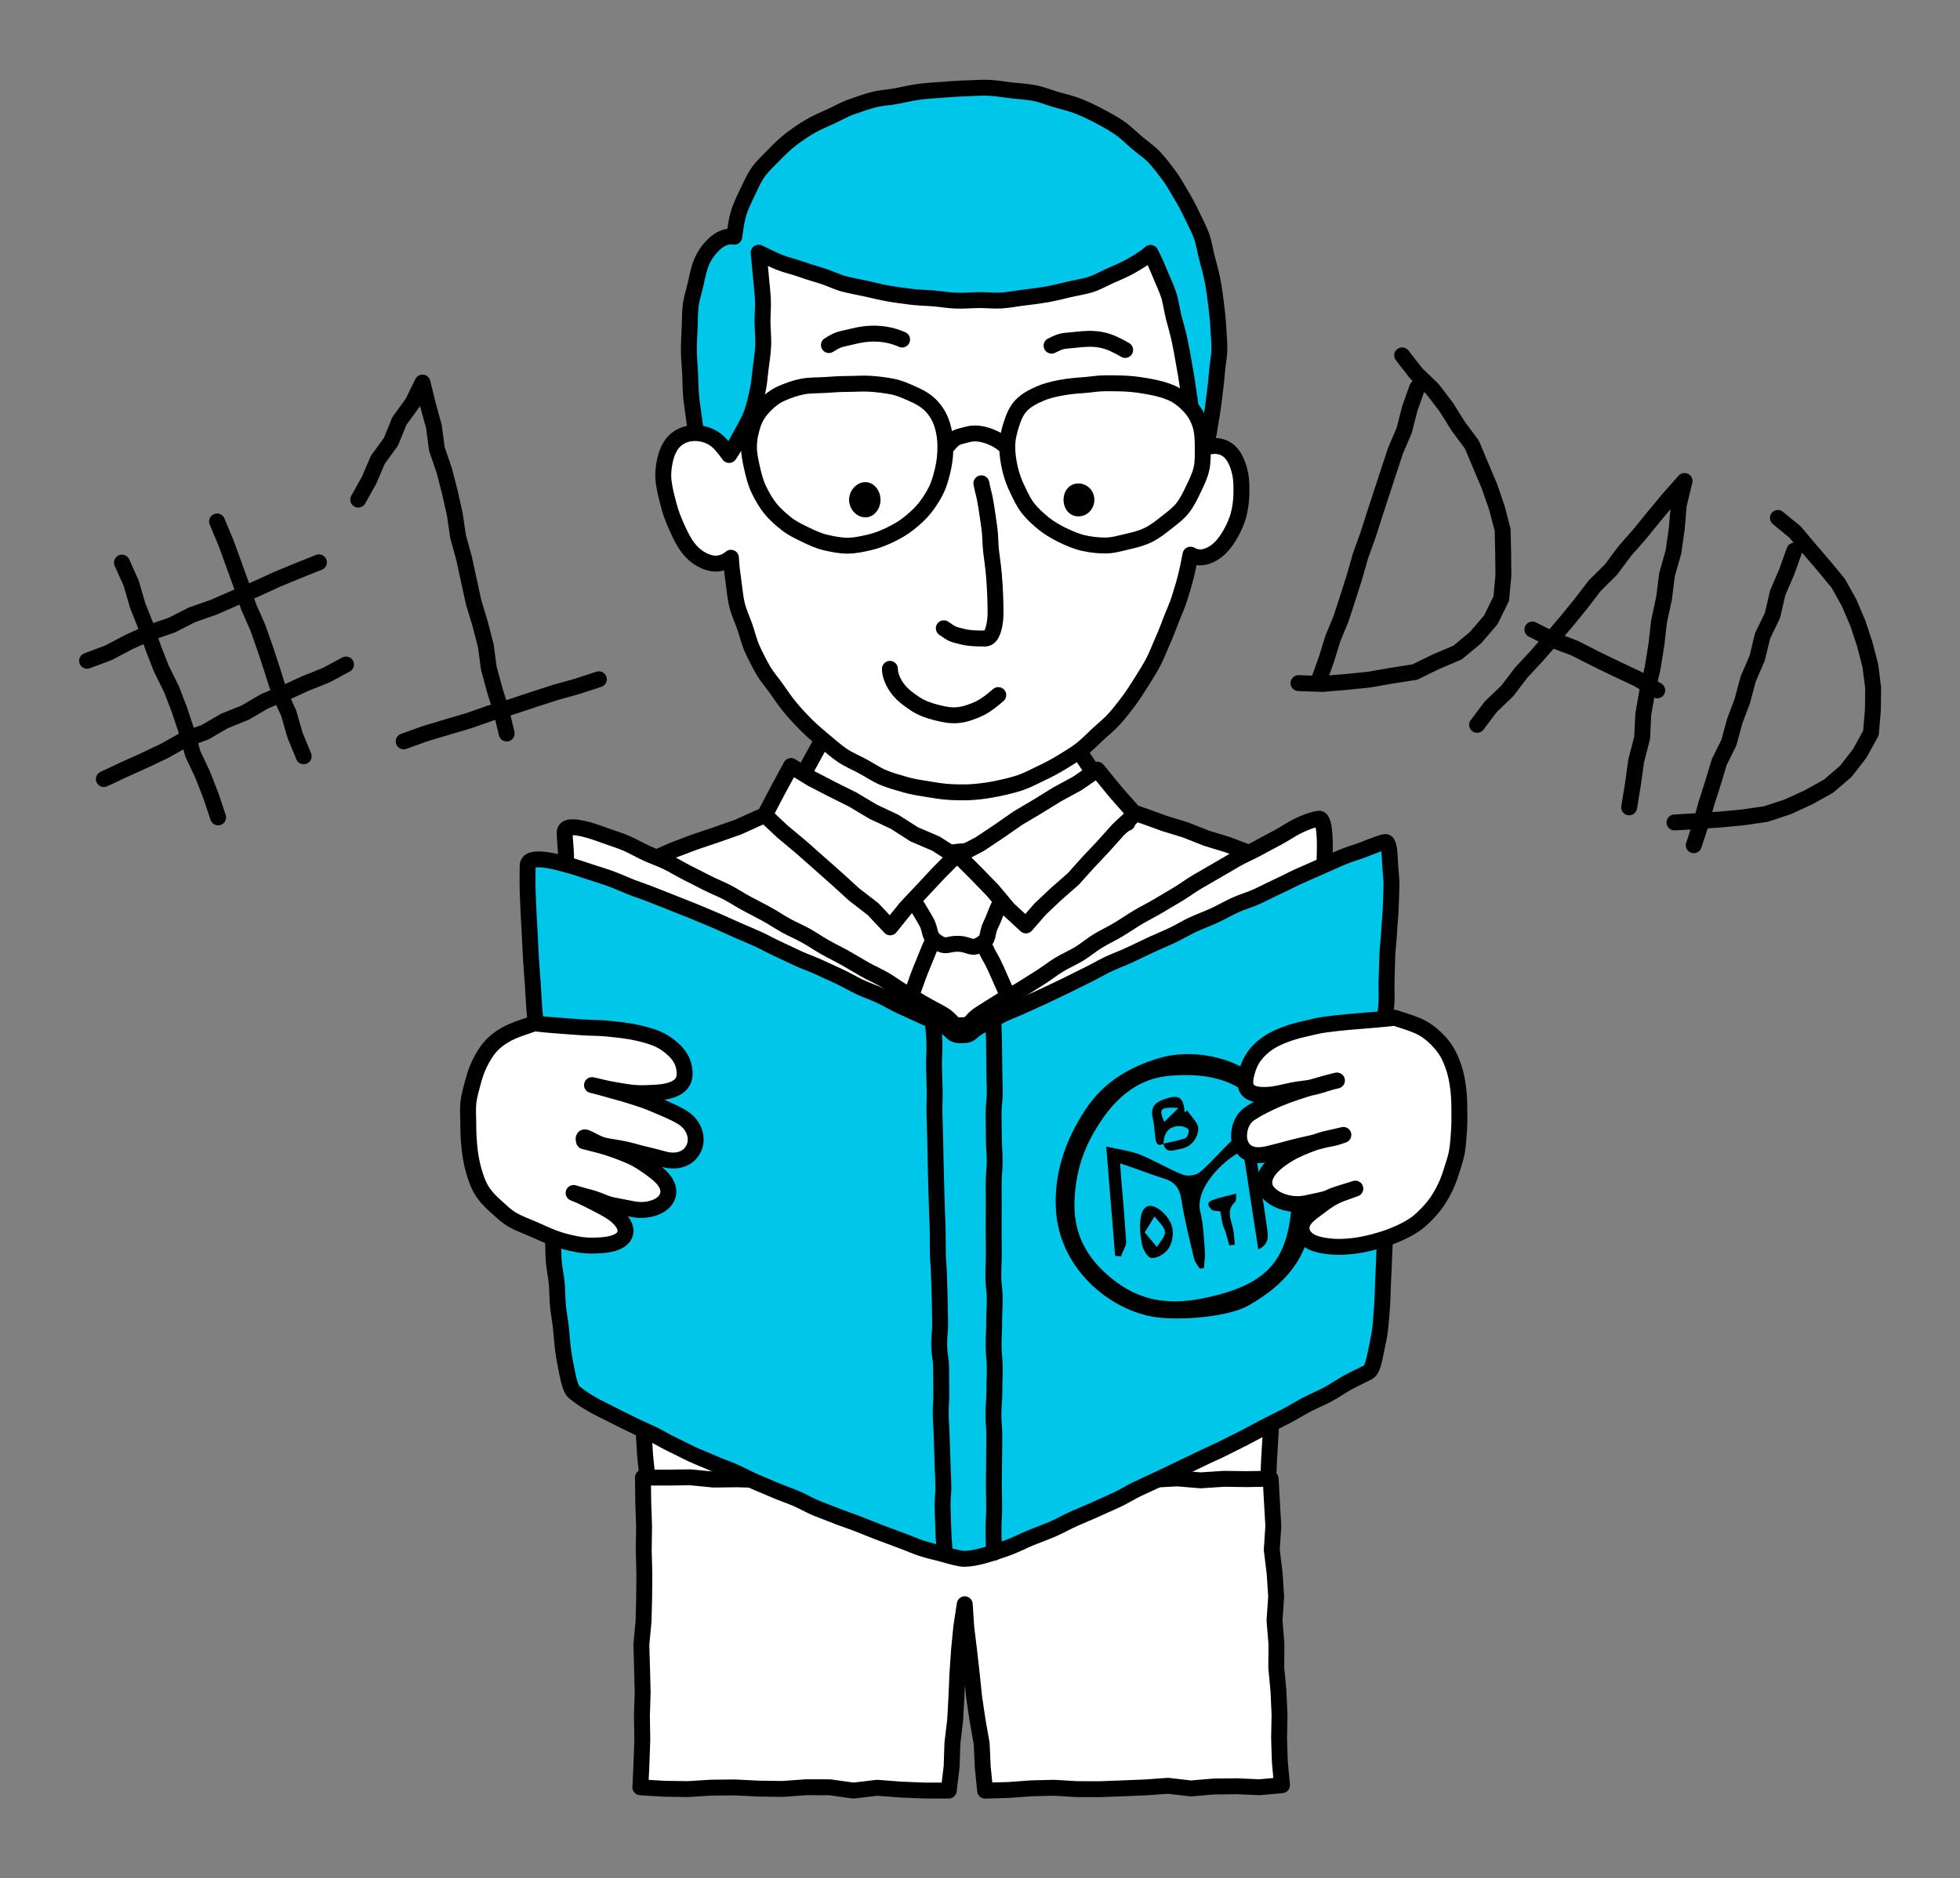 <?xml version="1.0" encoding="utf-8"?>
<!-- Generator: Adobe Illustrator 15.1.0, SVG Export Plug-In . SVG Version: 6.00 Build 0)  -->
<!DOCTYPE svg PUBLIC "-//W3C//DTD SVG 1.1//EN" "http://www.w3.org/Graphics/SVG/1.1/DTD/svg11.dtd">
<svg version="1.1" id="Layer_1" xmlns="http://www.w3.org/2000/svg" xmlns:xlink="http://www.w3.org/1999/xlink" x="0px" y="0px"
	 width="615.957px" height="590.425px" viewBox="0 0 615.957 590.425" enable-background="new 0 0 615.957 590.425"
	 xml:space="preserve">
<rect x="0" y="0" width="615.957" height="590.425" fill="#808080" stroke="none"/>
<g>
	<g>
		<polygon fill="#FFFFFF" points="251.936,251.894 245.123,254.451 238.459,257.049 231.925,259.999 225.173,262.375 
			218.386,264.659 211.689,267.185 205.137,270.083 198.443,272.623 191.723,275.108 185.049,277.621 185.943,284.762 
			186.353,291.987 186.978,299.187 188.044,306.345 188.694,313.546 189.444,320.735 190.186,327.928 190.852,335.126 
			191.493,342.33 191.944,349.55 192.979,356.715 193.668,363.913 194.184,371.129 195.179,378.299 195.736,385.513 
			196.723,392.682 197.225,399.902 197.929,407.102 198.886,414.272 199.133,421.516 200.045,428.694 200.847,435.882 
			201.64,443.074 202.287,450.277 202.731,457.505 203.482,464.709 204.399,471.889 211.578,471.902 218.766,472.027 
			225.947,472.337 233.135,472.167 240.325,472.101 247.509,472.198 254.698,472.258 261.885,472.287 269.072,472.458 
			276.257,472.817 283.446,472.916 290.635,472.908 297.826,472.807 305.019,472.751 312.207,472.926 319.399,472.791 
			326.59,472.935 333.781,473.017 340.967,473.204 348.155,473.526 355.35,473.121 362.536,473.677 369.729,473.725 376.92,473.492 
			384.114,473.752 391.312,474.149 398.524,474.149 398.521,466.764 398.793,459.487 399.225,452.254 399.622,445.046 
			399.959,437.845 400.107,430.639 400.434,423.448 400.548,416.245 400.647,409.044 401.203,401.858 401.506,394.665 
			401.744,387.467 401.859,380.267 402.125,373.069 402.201,365.865 402.291,358.661 402.627,351.465 402.831,344.265 
			403.438,337.078 403.643,329.881 403.991,322.687 404.061,315.482 404.462,308.29 404.413,301.079 404.983,293.894 
			405.273,286.692 405.171,279.473 405.484,272.324 398.925,270.149 392.297,267.985 385.776,265.507 379.104,263.473 
			372.615,260.897 365.949,258.853 359.391,256.474 352.791,254.2 346.08,251.956 340.725,256.865 335.531,261.815 330.007,266.397 
			324.845,271.384 319.492,276.154 314.225,281.027 308.926,285.874 303.53,290.788 297.913,286.167 291.995,282.143 
			286.202,277.949 280.709,273.354 274.878,269.208 269.248,264.8 263.389,260.688 257.632,256.431 		"/>
		
			<polygon fill="none" stroke="#000000" stroke-width="5" stroke-linecap="round" stroke-linejoin="round" stroke-miterlimit="10" points="
			251.936,251.894 245.123,254.451 238.459,257.049 231.925,259.999 225.173,262.375 218.386,264.659 211.689,267.185 
			205.137,270.083 198.443,272.623 191.723,275.108 185.049,277.621 185.943,284.762 186.353,291.987 186.978,299.187 
			188.044,306.345 188.694,313.546 189.444,320.735 190.186,327.928 190.852,335.126 191.493,342.33 191.944,349.55 
			192.979,356.715 193.668,363.913 194.184,371.129 195.179,378.299 195.736,385.513 196.723,392.682 197.225,399.902 
			197.929,407.102 198.886,414.272 199.133,421.516 200.045,428.694 200.847,435.882 201.64,443.074 202.287,450.277 
			202.731,457.505 203.482,464.709 204.399,471.889 211.578,471.902 218.766,472.027 225.947,472.337 233.135,472.167 
			240.325,472.101 247.509,472.198 254.698,472.258 261.885,472.287 269.072,472.458 276.257,472.817 283.446,472.916 
			290.635,472.908 297.826,472.807 305.019,472.751 312.207,472.926 319.399,472.791 326.59,472.935 333.781,473.017 
			340.967,473.204 348.155,473.526 355.35,473.121 362.536,473.677 369.729,473.725 376.92,473.492 384.114,473.502 
			391.312,473.649 398.524,473.649 398.521,466.514 398.793,459.362 399.225,452.192 399.622,445.015 399.959,437.83 
			400.107,430.631 400.434,423.444 400.548,416.243 400.647,409.043 401.203,401.858 401.506,394.665 401.744,387.467 
			401.859,380.267 402.125,373.069 402.201,365.865 402.291,358.661 402.627,351.465 402.831,344.265 403.438,337.078 
			403.643,329.881 403.991,322.687 404.061,315.482 404.462,308.29 404.413,301.079 404.983,293.894 405.273,286.692 
			405.171,279.473 405.484,272.324 398.925,270.149 392.297,267.985 385.776,265.507 379.104,263.473 372.615,260.897 
			365.949,258.853 359.391,256.474 352.791,254.2 346.08,251.956 340.725,256.865 335.531,261.815 330.007,266.397 324.845,271.384 
			319.492,276.154 314.225,281.027 308.926,285.874 303.53,290.788 297.913,286.167 291.995,282.143 286.202,277.949 
			280.709,273.354 274.878,269.208 269.248,264.8 263.389,260.688 257.632,256.431 		"/>
	</g>
	<g>
		<g>
			<polygon fill="#FFFFFF" points="402.884,561.167 395.771,561.805 388.592,561.49 381.418,561.581 374.251,562.18 
				367.066,561.353 359.9,561.862 352.73,562.15 345.56,562.419 338.383,562.397 331.203,561.966 324.027,562.149 316.852,562.672 
				309.584,562.868 308.84,555.449 308.508,548.07 307.22,540.796 306.141,533.498 305.381,526.162 304.552,518.834 303.658,511.51 
				303.184,504.279 302.097,511.407 301.385,518.709 300.884,526.031 300.57,533.37 300.167,540.704 299.305,547.995 
				299.06,555.346 298.155,562.849 290.515,562.839 283.084,562.542 275.656,561.971 268.214,562.856 260.793,561.819 
				253.361,561.797 245.923,562.339 238.491,562.237 231.059,561.865 223.621,561.932 216.182,562.388 208.742,562.282 
				201.246,561.83 201.597,554.315 201.854,546.859 201.73,539.399 201.964,531.941 201.773,524.483 201.554,517.022 
				202.248,509.572 202.435,502.115 202.493,494.655 202.303,487.19 202.416,479.729 202.147,472.26 202.054,464.446 
				209.694,464.47 216.981,464.38 224.265,465.094 231.55,465.005 238.838,465.202 246.123,464.839 253.412,465.144 
				260.698,464.545 267.986,465.189 275.273,465.269 282.562,464.562 289.85,464.658 297.14,464.61 304.431,464.465 311.721,464.98 
				319.01,464.557 326.301,465.278 333.593,464.877 340.88,465.183 348.17,465.259 355.46,465.262 362.75,465.108 370.042,464.725 
				377.337,465.333 384.629,464.853 391.927,464.951 399.315,464.82 399.734,472.31 400.164,479.71 399.668,487.147 
				400.571,494.532 401.053,501.927 400.534,509.365 401.139,516.758 401.084,524.177 401.775,531.57 402.112,538.979 
				401.971,546.404 402.208,553.818 			"/>
			
				<polygon fill="none" stroke="#000000" stroke-width="5" stroke-linecap="round" stroke-linejoin="round" stroke-miterlimit="10" points="
				402.884,561.167 395.771,561.805 388.592,561.49 381.418,561.581 374.251,562.18 367.066,561.353 359.9,561.862 352.73,562.15 
				345.56,562.419 338.383,562.397 331.203,561.966 324.027,562.149 316.852,562.672 309.584,562.868 308.84,555.449 
				308.508,548.07 307.22,540.796 306.141,533.498 305.381,526.162 304.552,518.834 303.658,511.51 303.184,504.279 
				302.097,511.407 301.385,518.709 300.884,526.031 300.57,533.37 300.167,540.704 299.305,547.995 299.06,555.346 
				298.155,562.849 290.515,562.839 283.084,562.542 275.656,561.971 268.214,562.856 260.793,561.819 253.361,561.797 
				245.923,562.339 238.491,562.237 231.059,561.865 223.621,561.932 216.182,562.388 208.742,562.282 201.246,561.83 
				201.597,554.315 201.854,546.859 201.73,539.399 201.964,531.941 201.773,524.483 201.554,517.022 202.248,509.572 
				202.435,502.115 202.493,494.655 202.303,487.19 202.416,479.729 202.147,472.26 202.054,464.446 209.694,464.47 216.981,464.38 
				224.265,465.094 231.55,465.005 238.838,465.202 246.123,464.839 253.412,465.144 260.698,464.545 267.986,465.189 
				275.273,465.269 282.562,464.562 289.85,464.658 297.14,464.61 304.431,464.465 311.721,464.98 319.01,464.557 326.301,465.278 
				333.593,464.877 340.88,465.183 348.17,465.259 355.46,465.262 362.75,465.108 370.042,464.725 377.337,465.333 384.629,464.853 
				391.927,464.951 399.315,464.82 399.734,472.31 400.164,479.71 399.668,487.147 400.571,494.532 401.053,501.927 
				400.534,509.365 401.139,516.758 401.084,524.177 401.775,531.57 402.112,538.979 401.971,546.404 402.208,553.818 			"/>
		</g>
	</g>
	
		<polygon fill="#FFFFFF" stroke="#000000" stroke-width="5" stroke-linecap="round" stroke-linejoin="round" stroke-miterlimit="10" points="
		268.943,213.345 245.272,256.55 301.658,283.559 354.303,258.664 321.318,209.805 	"/>
	<g>
		<path fill="#00C7E9" d="M221.57,152.52c-0.459-2.362-1.093-4.645-1.482-6.926c-0.406-2.378-0.568-4.741-0.9-7.026
			c-0.348-2.393-0.816-4.71-1.085-6.997c-0.283-2.41-0.715-4.741-0.913-7.026c-0.21-2.427-0.19-4.798-0.306-7.078
			c-0.125-2.447-0.374-4.805-0.394-7.074c-0.022-2.47,0.139-4.833,0.237-7.081c0.109-2.497,0.066-4.88,0.318-7.087
			c0.289-2.529,1.099-4.793,1.566-6.918c0.563-2.562,1.021-4.884,1.832-6.82c1.066-2.547,2.532-4.36,3.994-5.736
			c1.862-1.752,3.883-2.671,6.321-2.343c0.345-2.485,0.634-4.909,1.289-7.16c0.695-2.389,1.806-4.571,2.819-6.707
			c1.055-2.223,2.045-4.466,3.412-6.427c1.392-1.997,3.241-3.621,4.917-5.359c1.675-1.736,3.396-3.427,5.318-4.917
			c1.897-1.47,3.903-2.824,6.005-4.068c2.062-1.22,4.302-2.136,6.527-3.15c2.181-0.995,4.286-2.247,6.591-3.055
			c2.267-0.794,4.569-1.606,6.925-2.231c2.328-0.617,4.802-0.675,7.188-1.137c2.373-0.459,4.727-1.036,7.128-1.353
			c2.405-0.316,4.825-0.439,7.23-0.623c2.43-0.185,4.842-0.373,7.242-0.432c2.476-0.061,4.894-0.292,7.246-0.197
			c2.476,0.099,4.863,0.547,7.203,0.812c2.46,0.278,4.886,0.383,7.197,0.835c2.427,0.475,4.678,1.416,6.942,2.073
			c2.37,0.688,4.737,1.199,6.932,2.076c2.285,0.913,4.458,1.967,6.556,3.074c2.168,1.143,4.29,2.309,6.261,3.645
			c2.02,1.369,3.717,3.107,5.532,4.664c1.844,1.581,3.914,2.908,5.55,4.667c1.646,1.77,3.123,3.707,4.562,5.643
			c1.438,1.933,2.602,4.061,3.836,6.143c1.226,2.066,2.376,4.181,3.404,6.378c1.016,2.171,2.207,4.301,3.033,6.586
			c0.814,2.252,1.102,4.694,1.735,7.042c0.623,2.311,1.288,4.625,1.738,7.015c0.444,2.353,0.785,4.737,1.063,7.153
			c0.274,2.379,0.589,4.773,0.707,7.202c0.115,2.393,0.381,4.812,0.347,7.242c-0.034,2.397-0.573,4.793-0.751,7.215
			c-0.176,2.393-0.46,4.78-0.774,7.186c-0.312,2.381-0.57,4.776-1.016,7.159c-0.44,2.363-0.696,4.779-1.267,7.134
			c-0.565,2.338-1.341,4.633-2.032,6.953c-0.688,2.307-1.292,4.654-2.102,6.934c-0.807,2.271-1.776,4.49-2.701,6.723
			c-0.923,2.228-2.046,4.368-3.085,6.549c-1.037,2.178-2.197,4.288-3.35,6.41c-1.151,2.121-2.094,4.364-3.357,6.419
			c-1.265,2.057-2.569,4.098-3.944,6.079c-1.378,1.984-3.118,3.697-4.604,5.596c-1.489,1.903-3.024,3.747-4.621,5.554
			c-1.6,1.811-3.199,3.602-4.904,5.307c-1.782,1.783-3.202,3.764-4.866,5.324c-1.851,1.734-3.757,3.205-5.479,4.675
			c-1.943,1.659-3.982,2.933-5.788,4.271c-2.068,1.532-4.046,2.828-5.972,3.96c-2.221,1.307-4.189,2.693-6.278,3.503
			c-2.36,0.916-4.687,1.527-6.963,1.859c-2.395,0.349-4.794,0.323-7.197,0.085c-2.303-0.228-4.642-0.726-7.045-1.438
			c-2.177-0.645-4.487-1.323-6.819-2.322c-2.083-0.893-4.115-2.201-6.373-3.346c-2.031-1.03-4.095-2.237-6.304-3.45
			c-2.007-1.101-4.265-1.968-6.446-3.204c-2.003-1.134-4.051-2.38-6.222-3.615c-2.124-1.208-4.18-2.409-6.126-3.658
			c-2.055-1.318-4.034-2.648-5.898-4.021c-1.961-1.445-3.794-2.97-5.551-4.487c-1.837-1.586-3.515-3.274-5.137-4.95
			c-1.676-1.732-3.031-3.685-4.486-5.527c-1.481-1.876-3.106-3.621-4.368-5.626c-1.262-2.003-2.394-4.095-3.446-6.242
			c-1.033-2.107-1.779-4.362-2.619-6.622c-0.813-2.185-1.802-4.357-2.443-6.697C222.245,157.295,222.034,154.91,221.57,152.52z"/>
		<path fill="none" stroke="#000000" stroke-width="5" stroke-linecap="round" stroke-linejoin="round" stroke-miterlimit="10" d="
			M221.57,152.52c-0.459-2.362-1.093-4.645-1.482-6.926c-0.406-2.378-0.568-4.741-0.9-7.026c-0.348-2.393-0.816-4.71-1.085-6.997
			c-0.283-2.41-0.715-4.741-0.913-7.026c-0.21-2.427-0.19-4.798-0.306-7.078c-0.125-2.447-0.374-4.805-0.394-7.074
			c-0.022-2.47,0.139-4.833,0.237-7.081c0.109-2.497,0.066-4.88,0.318-7.087c0.289-2.529,1.099-4.793,1.566-6.918
			c0.563-2.562,1.021-4.884,1.832-6.82c1.066-2.547,2.532-4.36,3.994-5.736c1.862-1.752,3.883-2.671,6.321-2.343
			c0.345-2.485,0.634-4.909,1.289-7.16c0.695-2.389,1.806-4.571,2.819-6.707c1.055-2.223,2.045-4.466,3.412-6.427
			c1.392-1.997,3.241-3.621,4.917-5.359c1.675-1.736,3.396-3.427,5.318-4.917c1.897-1.47,3.903-2.824,6.005-4.068
			c2.062-1.22,4.302-2.136,6.527-3.15c2.181-0.995,4.286-2.247,6.591-3.055c2.267-0.794,4.569-1.606,6.925-2.231
			c2.328-0.617,4.802-0.675,7.188-1.137c2.373-0.459,4.727-1.036,7.128-1.353c2.405-0.316,4.825-0.439,7.23-0.623
			c2.43-0.185,4.842-0.373,7.242-0.432c2.476-0.061,4.894-0.292,7.246-0.197c2.476,0.099,4.863,0.547,7.203,0.812
			c2.46,0.278,4.886,0.383,7.197,0.835c2.427,0.475,4.678,1.416,6.942,2.073c2.37,0.688,4.737,1.199,6.932,2.076
			c2.285,0.913,4.458,1.967,6.556,3.074c2.168,1.143,4.29,2.309,6.261,3.645c2.02,1.369,3.717,3.107,5.532,4.664
			c1.844,1.581,3.914,2.908,5.55,4.667c1.646,1.77,3.123,3.707,4.562,5.643c1.438,1.933,2.602,4.061,3.836,6.143
			c1.226,2.066,2.376,4.181,3.404,6.378c1.016,2.171,2.207,4.301,3.033,6.586c0.814,2.252,1.102,4.694,1.735,7.042
			c0.623,2.311,1.288,4.625,1.738,7.015c0.444,2.353,0.785,4.737,1.063,7.153c0.274,2.379,0.589,4.773,0.707,7.202
			c0.115,2.393,0.381,4.812,0.347,7.242c-0.034,2.397-0.573,4.793-0.751,7.215c-0.176,2.393-0.46,4.78-0.774,7.186
			c-0.312,2.381-0.57,4.776-1.016,7.159c-0.44,2.363-0.696,4.779-1.267,7.134c-0.565,2.338-1.341,4.633-2.032,6.953
			c-0.688,2.307-1.292,4.654-2.102,6.934c-0.807,2.271-1.776,4.49-2.701,6.723c-0.923,2.228-2.046,4.368-3.085,6.549
			c-1.037,2.178-2.197,4.288-3.35,6.41c-1.151,2.121-2.094,4.364-3.357,6.419c-1.265,2.057-2.569,4.098-3.944,6.079
			c-1.378,1.984-3.118,3.697-4.604,5.596c-1.489,1.903-3.024,3.747-4.621,5.554c-1.6,1.811-3.199,3.602-4.904,5.307
			c-1.782,1.783-3.202,3.764-4.866,5.324c-1.851,1.734-3.757,3.205-5.479,4.675c-1.943,1.659-3.982,2.933-5.788,4.271
			c-2.068,1.532-4.046,2.828-5.972,3.96c-2.221,1.307-4.189,2.693-6.278,3.503c-2.36,0.916-4.687,1.527-6.963,1.859
			c-2.395,0.349-4.794,0.323-7.197,0.085c-2.303-0.228-4.642-0.726-7.045-1.438c-2.177-0.645-4.487-1.323-6.819-2.322
			c-2.083-0.893-4.115-2.201-6.373-3.346c-2.031-1.03-4.095-2.237-6.304-3.45c-2.007-1.101-4.265-1.968-6.446-3.204
			c-2.003-1.134-4.051-2.38-6.222-3.615c-2.124-1.208-4.18-2.409-6.126-3.658c-2.055-1.318-4.034-2.648-5.898-4.021
			c-1.961-1.445-3.794-2.97-5.551-4.487c-1.837-1.586-3.515-3.274-5.137-4.95c-1.676-1.732-3.031-3.685-4.486-5.527
			c-1.481-1.876-3.106-3.621-4.368-5.626c-1.262-2.003-2.394-4.095-3.446-6.242c-1.033-2.107-1.779-4.362-2.619-6.622
			c-0.813-2.185-1.802-4.357-2.443-6.697C222.245,157.295,222.034,154.91,221.57,152.52z"/>
	</g>
	<g>
		<path fill="#FFFFFF" d="M374.665,142.731c2.362-1.528,4.364-2.279,6.131-2.487c2.579-0.303,4.703,0.582,6.161,2.268
			c1.32,1.528,2.197,3.767,2.736,6.161c0.477,2.116,0.466,4.454,0.43,6.709c-0.038,2.382-0.423,4.658-0.928,6.618
			c-0.33,1.286-1.379,4.051-3.048,6.755c-1.325,2.148-2.989,4.114-5.054,5.269c-2.054,1.149-4.271,1.814-6.962,0.328
			c-0.473,2.402-0.89,4.582-1.463,6.871c-0.595,2.376-1.318,4.678-2.016,6.933c-0.724,2.34-1.782,4.514-2.61,6.722
			c-0.859,2.294-1.729,4.524-2.694,6.675c-1.004,2.235-1.817,4.511-2.928,6.591c-1.154,2.161-2.434,4.204-3.694,6.197
			c-1.31,2.07-2.587,4.117-4.003,6.005c-1.468,1.958-2.959,3.864-4.531,5.626c-1.628,1.824-3.544,3.317-5.272,4.93
			c-1.784,1.666-3.457,3.409-5.336,4.848c-1.936,1.482-4.027,2.688-6.048,3.927c-2.073,1.271-4.198,2.375-6.347,3.39
			c-2.193,1.037-4.319,2.201-6.575,2.968c-2.29,0.779-4.653,1.303-6.989,1.803c-2.357,0.504-4.741,0.855-7.128,1.074
			c-2.455,0.225-4.911,0.18-7.355,0.087c-2.454-0.094-4.864-0.491-7.287-0.889c-2.416-0.396-4.846-0.726-7.211-1.407
			c-2.349-0.676-4.734-1.324-7.013-2.264c-2.257-0.931-4.294-2.359-6.465-3.532c-2.148-1.161-4.449-2.096-6.493-3.477
			c-2.023-1.367-3.847-3.035-5.751-4.602c-1.886-1.553-3.74-3.156-5.492-4.89c-1.737-1.72-3.397-3.526-4.984-5.41
			c-1.576-1.87-2.944-3.903-4.356-5.92c-1.403-2.004-3.074-3.854-4.299-5.988c-1.218-2.123-2.333-4.333-3.359-6.57
			c-1.02-2.224-1.537-4.662-2.351-6.985c-0.809-2.308-1.882-4.546-2.472-6.938c-0.585-2.372-0.74-4.842-1.096-7.283
			c-0.352-2.413-0.698-5.053-0.812-7.522c-2.113,1.785-4.58,2.272-7.069,1.486c-2.041-0.645-4.167-1.927-6.068-4.213
			c-1.417-1.705-2.555-3.942-3.722-6.521c-0.947-2.094-1.933-4.398-2.627-7.049c-0.595-2.271-1.272-4.714-1.628-7.382
			c-0.334-2.507-0.064-4.785,0.359-6.759c0.533-2.484,1.459-4.615,2.874-6.085c1.629-1.693,3.828-2.575,6.12-2.656
			c2.035-0.072,4.361,0.362,6.514,1.774c1.658,1.087,3.158,3.039,4.687,5.11c1.406-2.067,2.63-4.33,3.764-6.432
			c1.151-2.133,2.404-4.22,3.271-6.53c0.824-2.195,1.318-4.578,1.884-7.059c0.511-2.24,0.692-4.647,0.99-7.215
			c0.263-2.269,0.702-4.656,0.797-7.247c0.085-2.285-0.172-4.705-0.218-7.287c-0.041-2.299,0.255-4.737,0.11-7.304
			c-0.131-2.308-0.423-4.723-0.639-7.27c-0.196-2.316-0.437-4.717-0.704-7.249c2.201,0.986,4.288,2.121,6.465,2.998
			c2.238,0.901,4.601,1.388,6.811,2.177c2.272,0.812,4.555,1.463,6.793,2.163c2.303,0.72,4.451,1.853,6.715,2.458
			c2.333,0.624,4.696,1,6.983,1.509c2.359,0.524,4.673,1.112,6.978,1.521c2.381,0.422,4.75,0.716,7.068,1.021
			c2.4,0.315,4.791,0.323,7.119,0.521c2.416,0.206,4.773,0.615,7.104,0.704c2.428,0.092,4.812-0.143,7.141-0.168
			c2.433-0.027,4.827,0.269,7.145,0.125c2.438-0.151,4.788-0.651,7.088-0.919c2.435-0.283,4.794-0.584,7.062-0.982
			c2.428-0.426,4.735-1.005,6.959-1.544c2.416-0.585,4.809-0.896,6.968-1.591c2.398-0.771,4.467-2.053,6.524-2.926
			c2.369-1.005,4.53-1.966,6.413-3.059c2.326-1.349,4.312-2.556,5.831-3.949c1.064,2.058,2.042,4.208,2.981,6.538
			c0.876,2.174,1.972,4.362,2.737,6.725c0.729,2.25,0.967,4.706,1.594,7.085c0.606,2.306,1.294,4.625,1.804,7.016
			c0.501,2.349,0.936,4.729,1.34,7.124c0.403,2.383,0.877,4.761,1.184,7.155c0.31,2.413,0.795,4.805,1.005,7.195
			c0.215,2.439-0.054,4.888,0.056,7.266C374.38,138.067,374.665,140.372,374.665,142.731z"/>
		<path fill="none" stroke="#000000" stroke-width="5" stroke-linecap="round" stroke-linejoin="round" stroke-miterlimit="10" d="
			M374.665,142.731c2.362-1.528,4.364-2.279,6.131-2.487c2.579-0.303,4.703,0.582,6.161,2.268c1.32,1.528,2.197,3.767,2.736,6.161
			c0.477,2.116,0.466,4.454,0.43,6.709c-0.038,2.382-0.423,4.658-0.928,6.618c-0.33,1.286-1.379,4.051-3.048,6.755
			c-1.325,2.148-2.989,4.114-5.054,5.269c-2.054,1.149-4.271,1.814-6.962,0.328c-0.473,2.402-0.89,4.582-1.463,6.871
			c-0.595,2.376-1.318,4.678-2.016,6.933c-0.724,2.34-1.782,4.514-2.61,6.722c-0.859,2.294-1.729,4.524-2.694,6.675
			c-1.004,2.235-1.817,4.511-2.928,6.591c-1.154,2.161-2.434,4.204-3.694,6.197c-1.31,2.07-2.587,4.117-4.003,6.005
			c-1.468,1.958-2.959,3.864-4.531,5.626c-1.628,1.824-3.544,3.317-5.272,4.93c-1.784,1.666-3.457,3.409-5.336,4.848
			c-1.936,1.482-4.027,2.688-6.048,3.927c-2.073,1.271-4.198,2.375-6.347,3.39c-2.193,1.037-4.319,2.201-6.575,2.968
			c-2.29,0.779-4.653,1.303-6.989,1.803c-2.357,0.504-4.741,0.855-7.128,1.074c-2.455,0.225-4.911,0.18-7.355,0.087
			c-2.454-0.094-4.864-0.491-7.287-0.889c-2.416-0.396-4.846-0.726-7.211-1.407c-2.349-0.676-4.734-1.324-7.013-2.264
			c-2.257-0.931-4.294-2.359-6.465-3.532c-2.148-1.161-4.449-2.096-6.493-3.477c-2.023-1.367-3.847-3.035-5.751-4.602
			c-1.886-1.553-3.74-3.156-5.492-4.89c-1.737-1.72-3.397-3.526-4.984-5.41c-1.576-1.87-2.944-3.903-4.356-5.92
			c-1.403-2.004-3.074-3.854-4.299-5.988c-1.218-2.123-2.333-4.333-3.359-6.57c-1.02-2.224-1.537-4.662-2.351-6.985
			c-0.809-2.308-1.882-4.546-2.472-6.938c-0.585-2.372-0.74-4.842-1.096-7.283c-0.352-2.413-0.698-5.053-0.812-7.522
			c-2.113,1.785-4.58,2.272-7.069,1.486c-2.041-0.645-4.167-1.927-6.068-4.213c-1.417-1.705-2.555-3.942-3.722-6.521
			c-0.947-2.094-1.933-4.398-2.627-7.049c-0.595-2.271-1.272-4.714-1.628-7.382c-0.334-2.507-0.064-4.785,0.359-6.759
			c0.533-2.484,1.459-4.615,2.874-6.085c1.629-1.693,3.828-2.575,6.12-2.656c2.035-0.072,4.361,0.362,6.514,1.774
			c1.658,1.087,3.158,3.039,4.687,5.11c1.406-2.067,2.63-4.33,3.764-6.432c1.151-2.133,2.404-4.22,3.271-6.53
			c0.824-2.195,1.318-4.578,1.884-7.059c0.511-2.24,0.692-4.647,0.99-7.215c0.263-2.269,0.702-4.656,0.797-7.247
			c0.085-2.285-0.172-4.705-0.218-7.287c-0.041-2.299,0.255-4.737,0.11-7.304c-0.131-2.308-0.423-4.723-0.639-7.27
			c-0.196-2.316-0.437-4.717-0.704-7.249c2.201,0.986,4.288,2.121,6.465,2.998c2.238,0.901,4.601,1.388,6.811,2.177
			c2.272,0.812,4.555,1.463,6.793,2.163c2.303,0.72,4.451,1.853,6.715,2.458c2.333,0.624,4.696,1,6.983,1.509
			c2.359,0.524,4.673,1.112,6.978,1.521c2.381,0.422,4.75,0.716,7.068,1.021c2.4,0.315,4.791,0.323,7.119,0.521
			c2.416,0.206,4.773,0.615,7.104,0.704c2.428,0.092,4.812-0.143,7.141-0.168c2.433-0.027,4.827,0.269,7.145,0.125
			c2.438-0.151,4.788-0.651,7.088-0.919c2.435-0.283,4.794-0.584,7.062-0.982c2.428-0.426,4.735-1.005,6.959-1.544
			c2.416-0.585,4.809-0.896,6.968-1.591c2.398-0.771,4.467-2.053,6.524-2.926c2.369-1.005,4.53-1.966,6.413-3.059
			c2.326-1.349,4.312-2.556,5.831-3.949c1.064,2.058,2.042,4.208,2.981,6.538c0.876,2.174,1.972,4.362,2.737,6.725
			c0.729,2.25,0.967,4.706,1.594,7.085c0.606,2.306,1.294,4.625,1.804,7.016c0.501,2.349,0.936,4.729,1.34,7.124
			c0.403,2.383,0.877,4.761,1.184,7.155c0.31,2.413,0.795,4.805,1.005,7.195c0.215,2.439-0.054,4.888,0.056,7.266
			C374.38,138.067,374.665,140.372,374.665,142.731z"/>
	</g>
	<g>
		<path fill="#FFFFFF" d="M300.521,277.558c-3.699,0.101-1.471,3.431-2.854,6.863c-1.381,3.43-1.116,3.537-2.497,6.967
			c-1.382,3.432-1.693,3.307-3.075,6.739c-1.382,3.433-1.415,3.419-2.796,6.851s-1.205,3.503-2.587,6.935
			c-1.382,3.434-1.343,3.449-2.725,6.882c-1.381,3.431-1.405,3.422-2.786,6.853c-1.383,3.434-1.325,3.457-2.707,6.892
			c-1.384,3.436-1.687,3.314-3.07,6.75c-1.384,3.437-3.25,3.321-2.699,6.984c0.5,3.33,2.56,2.339,4.833,4.822
			c2.273,2.484,2.002,2.732,4.275,5.217c2.274,2.484,2.583,2.203,4.856,4.688c2.273,2.483,2.065,2.674,4.338,5.157
			c2.275,2.485,2.388,2.382,4.663,4.867c2.276,2.487,2.122,2.629,4.397,5.116c2.277,2.487,1.261,5.006,4.633,5.013
			c3.477,0.008,2.301-2.727,4.74-5.204c2.44-2.478,2.457-2.462,4.897-4.94c2.438-2.478,2.407-2.509,4.846-4.985
			c2.441-2.479,2.673-2.251,5.113-4.73c2.443-2.48,2.487-2.438,4.93-4.919c2.443-2.48,4.055-1.668,4.598-5.106
			c0.573-3.635-1.221-3.384-2.743-6.733s-1.726-3.257-3.248-6.606c-1.521-3.348-1.434-3.388-2.955-6.735
			c-1.521-3.349-1.72-3.259-3.241-6.608c-1.522-3.349-1.138-3.523-2.659-6.873c-1.522-3.349-1.601-3.313-3.123-6.662
			c-1.521-3.351-1.457-3.38-2.979-6.729c-1.521-3.349-1.825-3.211-3.347-6.559c-1.523-3.352-1.353-3.429-2.876-6.78
			c-1.523-3.354-2.496-3.048-3.142-6.674C302.804,280.222,304.204,277.458,300.521,277.558z"/>
		<path fill="none" stroke="#000000" stroke-width="5" stroke-linecap="round" stroke-linejoin="round" stroke-miterlimit="10" d="
			M300.521,277.558c-3.699,0.101-1.471,3.431-2.854,6.863c-1.381,3.43-1.116,3.537-2.497,6.967
			c-1.382,3.432-1.693,3.307-3.075,6.739c-1.382,3.433-1.415,3.419-2.796,6.851s-1.205,3.503-2.587,6.935
			c-1.382,3.434-1.343,3.449-2.725,6.882c-1.381,3.431-1.405,3.422-2.786,6.853c-1.383,3.434-1.325,3.457-2.707,6.892
			c-1.384,3.436-1.687,3.314-3.07,6.75c-1.384,3.437-3.25,3.321-2.699,6.984c0.5,3.33,2.56,2.339,4.833,4.822
			c2.273,2.484,2.002,2.732,4.275,5.217c2.274,2.484,2.583,2.203,4.856,4.688c2.273,2.483,2.065,2.674,4.338,5.157
			c2.275,2.485,2.388,2.382,4.663,4.867c2.276,2.487,2.122,2.629,4.397,5.116c2.277,2.487,1.261,5.006,4.633,5.013
			c3.477,0.008,2.301-2.727,4.74-5.204c2.44-2.478,2.457-2.462,4.897-4.94c2.438-2.478,2.407-2.509,4.846-4.985
			c2.441-2.479,2.673-2.251,5.113-4.73c2.443-2.48,2.487-2.438,4.93-4.919c2.443-2.48,4.055-1.668,4.598-5.106
			c0.573-3.635-1.221-3.384-2.743-6.733s-1.726-3.257-3.248-6.606c-1.521-3.348-1.434-3.388-2.955-6.735
			c-1.521-3.349-1.72-3.259-3.241-6.608c-1.522-3.349-1.138-3.523-2.659-6.873c-1.522-3.349-1.601-3.313-3.123-6.662
			c-1.521-3.351-1.457-3.38-2.979-6.729c-1.521-3.349-1.825-3.211-3.347-6.559c-1.523-3.352-1.353-3.429-2.876-6.78
			c-1.523-3.354-2.496-3.048-3.142-6.674C302.804,280.222,304.204,277.458,300.521,277.558z"/>
	</g>
	<g>
		<path fill="#FFFFFF" d="M279.752,269.936c-1.639,3.385,1.849,3.294,3.71,6.562c1.862,3.271,1.844,3.282,3.707,6.553
			c1.863,3.274,1.966,3.215,3.83,6.489s0.473,4.587,3.613,6.668c2.829,1.874,3.437,0.263,6.824,0.468
			c3.387,0.205,3.811,1.906,6.727,0.17c2.954-1.758,1.682-2.939,3.162-6.042c1.479-3.102,1.219-3.225,2.698-6.327
			c1.48-3.104,1.698-3,3.179-6.104c1.481-3.106,1.477-3.108,2.958-6.215c1.48-3.106,4.812-3.419,2.72-6.151
			c-2.2-2.873-3.464,0.183-7.066,0.52c-3.604,0.337-3.599,0.396-7.202,0.733c-3.601,0.337-3.624,0.097-7.225,0.434
			c-3.604,0.337-3.581,0.595-7.185,0.932c-3.607,0.337-3.604,0.977-7.188,0.442C283.056,268.479,281.331,266.675,279.752,269.936z"
			/>
		<path fill="none" stroke="#000000" stroke-width="5" stroke-linecap="round" stroke-linejoin="round" stroke-miterlimit="10" d="
			M279.752,269.936c-1.639,3.385,1.849,3.294,3.71,6.562c1.862,3.271,1.844,3.282,3.707,6.553c1.863,3.274,1.966,3.215,3.83,6.489
			s0.473,4.587,3.613,6.668c2.829,1.874,3.437,0.263,6.824,0.468c3.387,0.205,3.811,1.906,6.727,0.17
			c2.954-1.758,1.682-2.939,3.162-6.042c1.479-3.102,1.219-3.225,2.698-6.327c1.48-3.104,1.698-3,3.179-6.104
			c1.481-3.106,1.477-3.108,2.958-6.215c1.48-3.106,4.812-3.419,2.72-6.151c-2.2-2.873-3.464,0.183-7.066,0.52
			c-3.604,0.337-3.599,0.396-7.202,0.733c-3.601,0.337-3.624,0.097-7.225,0.434c-3.604,0.337-3.581,0.595-7.185,0.932
			c-3.607,0.337-3.604,0.977-7.188,0.442C283.056,268.479,281.331,266.675,279.752,269.936z"/>
	</g>
	<g>
		<polygon fill="#FFFFFF" points="248.581,240.781 254.95,244.713 261.489,248.097 268.08,251.384 274.403,255.169 281.082,258.291 
			287.302,262.269 294.109,265.178 300.249,269.11 295.01,274.374 289.875,279.875 284.715,285.361 279.758,291.505 
			274.368,285.773 268.425,281.183 262.884,276.135 257.277,271.168 251.66,266.204 245.896,261.395 240.371,256.197 
			244.416,248.473 		"/>
		
			<polygon fill="none" stroke="#000000" stroke-width="5" stroke-linecap="round" stroke-linejoin="round" stroke-miterlimit="10" points="
			248.581,240.781 254.95,244.713 261.489,248.097 268.08,251.384 274.403,255.169 281.082,258.291 287.302,262.269 
			294.109,265.178 300.249,269.11 295.01,274.374 289.875,279.875 284.715,285.361 279.758,291.505 274.368,285.773 
			268.425,281.183 262.884,276.135 257.277,271.168 251.66,266.204 245.896,261.395 240.371,256.197 244.416,248.473 		"/>
	</g>
	<g>
		<polygon fill="#FFFFFF" points="344.84,241.93 338.588,246.242 332.226,249.704 326.069,253.503 319.851,257.195 313.899,261.333 
			307.866,265.35 301.114,268.887 306.719,274.5 312.006,279.946 316.886,285.783 322.414,290.898 326.944,285.696 332.026,280.906 
			337.296,276.294 341.955,271.098 346.746,266.021 351.411,260.814 356.685,255.872 350.668,249.053 		"/>
		
			<polygon fill="none" stroke="#000000" stroke-width="5" stroke-linecap="round" stroke-linejoin="round" stroke-miterlimit="10" points="
			344.84,241.93 338.588,246.242 332.226,249.704 326.069,253.503 319.851,257.195 313.899,261.333 307.866,265.35 301.114,268.887 
			306.719,274.5 312.006,279.946 316.886,285.783 322.414,290.898 326.944,285.696 332.026,280.906 337.296,276.294 
			341.955,271.098 346.746,266.021 351.411,260.814 356.685,255.872 350.668,249.053 		"/>
	</g>
	<g>
		<path fill="none" stroke="#000000" stroke-width="5" stroke-linecap="round" stroke-linejoin="round" stroke-miterlimit="10" d="
			M308.411,151.925c0.669,3.543,0.796,2.776,1.491,7.062c0.338,2.083,0.669,4.522,1.043,7.142c0.323,2.273,0.235,4.744,0.526,7.203
			c0.282,2.385,0.662,4.791,0.862,7.162c0.211,2.497,0.371,4.928,0.434,7.198c0.074,2.701,0.202,5.171-0.024,7.215
			c-0.399,3.604-1.428,5.807-3.188,5.807c-2.585,0-4.885-0.068-6.763-0.515c-4.012-0.955-3.36-0.845-6.188-2.708"/>
	</g>
	<g>
		<path fill="none" stroke="#000000" stroke-width="5" stroke-linecap="round" stroke-linejoin="round" stroke-miterlimit="10" d="
			M279.665,210.249c0,1.828,0.896,4.284,2.666,6.526c1.341,1.697,3.31,3.194,5.426,4.562c1.906,1.232,4.123,2.05,6.499,2.638
			c2.195,0.543,4.528,1.093,7,0.794c2.179-0.264,4.438-1.038,6.745-2.162c1.94-0.945,3.745-2.438,5.722-4.117"/>
	</g>
	<g>
		<path fill="#FFFFFF" d="M260.499,108.468c3.418-2.077,3.016-1.604,7.46-2.711c2.316-0.577,4.96-1.014,7.859-0.854
			c2.491,0.137,5.052,0.656,7.679,1.826"/>
		<path fill="none" stroke="#000000" stroke-width="5" stroke-linecap="round" stroke-linejoin="round" stroke-miterlimit="10" d="
			M260.499,108.468c3.418-2.077,3.016-1.604,7.46-2.711c2.316-0.577,4.96-1.014,7.859-0.854c2.491,0.137,5.052,0.656,7.679,1.826"/>
	</g>
	<g>
		<path fill="#FFFFFF" d="M330.469,108.658c3.601-1.758,3.158-1.353,7.766-1.864c2.343-0.26,5.099-0.52,8.003,0.074
			c2.403,0.491,4.839,1.647,7.361,3.137"/>
		<path fill="none" stroke="#000000" stroke-width="5" stroke-linecap="round" stroke-linejoin="round" stroke-miterlimit="10" d="
			M330.469,108.658c3.601-1.758,3.158-1.353,7.766-1.864c2.343-0.26,5.099-0.52,8.003,0.074c2.403,0.491,4.839,1.647,7.361,3.137"/>
	</g>
	<g>
		<g>
			<g>
				<path fill="#FFFFFF" d="M297.105,140.474c0,2.356-0.236,4.646-0.737,6.852c-0.518,2.277-1.099,4.543-2.09,6.597
					c-1.007,2.088-2.281,4.067-3.712,5.861c-1.439,1.802-3.198,3.346-5,4.785c-1.793,1.432-3.803,2.564-5.89,3.572
					c-2.054,0.991-4.193,1.839-6.47,2.356c-2.205,0.501-4.496,1.031-6.853,1.031s-4.659-0.48-6.864-0.981
					c-2.277-0.518-4.359-1.511-6.413-2.502c-2.088-1.007-4.178-2.001-5.972-3.434c-1.802-1.439-3.583-2.98-5.022-4.782
					c-1.432-1.793-2.599-3.842-3.606-5.93c-0.991-2.054-1.569-4.308-2.087-6.585c-0.501-2.205-1.02-4.483-1.02-6.84
					c0-2.628,0.576-4.896,1.195-6.889c0.75-2.416,2.025-4.259,3.559-5.876c1.568-1.653,3.337-3.104,5.577-4.081
					c2.011-0.877,4.233-1.696,6.672-2.151c2.179-0.406,4.554-0.306,6.994-0.463c2.248-0.145,4.581-0.325,6.988-0.325
					s4.765-0.21,7.013-0.065c2.44,0.157,4.788,0.467,6.967,0.875c2.439,0.455,4.565,1.484,6.575,2.361
					c2.24,0.978,4.199,2.114,5.766,3.767c1.533,1.617,2.694,3.553,3.444,5.967C296.738,135.585,297.105,137.846,297.105,140.474z"/>
				
					<path fill="none" stroke="#000000" stroke-width="5" stroke-linecap="round" stroke-linejoin="round" stroke-miterlimit="10" d="
					M297.105,140.474c0,2.356-0.236,4.646-0.737,6.852c-0.518,2.277-1.099,4.543-2.09,6.597c-1.007,2.088-2.281,4.067-3.712,5.861
					c-1.439,1.802-3.198,3.346-5,4.785c-1.793,1.432-3.803,2.564-5.89,3.572c-2.054,0.991-4.193,1.839-6.47,2.356
					c-2.205,0.501-4.496,1.031-6.853,1.031s-4.659-0.48-6.864-0.981c-2.277-0.518-4.359-1.511-6.413-2.502
					c-2.088-1.007-4.178-2.001-5.972-3.434c-1.802-1.439-3.583-2.98-5.022-4.782c-1.432-1.793-2.599-3.842-3.606-5.93
					c-0.991-2.054-1.569-4.308-2.087-6.585c-0.501-2.205-1.02-4.483-1.02-6.84c0-2.628,0.576-4.896,1.195-6.889
					c0.75-2.416,2.025-4.259,3.559-5.876c1.568-1.653,3.337-3.104,5.577-4.081c2.011-0.877,4.233-1.696,6.672-2.151
					c2.179-0.406,4.554-0.306,6.994-0.463c2.248-0.145,4.581-0.325,6.988-0.325s4.765-0.21,7.013-0.065
					c2.44,0.157,4.788,0.467,6.967,0.875c2.439,0.455,4.565,1.484,6.575,2.361c2.24,0.978,4.199,2.114,5.766,3.767
					c1.533,1.617,2.694,3.553,3.444,5.967C296.738,135.585,297.105,137.846,297.105,140.474z"/>
			</g>
			<g>
				<path fill="#FFFFFF" d="M316.543,140.474c0,2.356,0.369,4.637,0.87,6.842c0.518,2.277,1.316,4.428,2.308,6.482
					c1.007,2.088,1.97,4.233,3.401,6.027c1.439,1.802,3.18,3.392,4.981,4.831c1.794,1.432,3.817,2.592,5.905,3.6
					c2.054,0.991,4.201,1.93,6.479,2.448c2.205,0.501,4.543,0.771,6.899,0.771s4.598-0.696,6.803-1.197
					c2.277-0.518,4.504-1.069,6.559-2.06c2.088-1.007,3.899-2.418,5.693-3.851c1.802-1.439,3.714-2.787,5.153-4.589
					c1.432-1.793,2.433-3.902,3.44-5.99c0.99-2.055,2.025-4.146,2.543-6.423c0.501-2.205,0.403-4.534,0.403-6.891
					c0-2.628-0.146-4.908-0.766-6.9c-0.751-2.416-1.946-4.359-3.481-5.976c-1.568-1.653-3.388-3.144-5.628-4.122
					c-2.011-0.877-4.314-1.464-6.753-1.919c-2.179-0.406-4.515-0.776-6.954-0.933c-2.248-0.145-4.605-0.152-7.013-0.152
					s-4.736,0.455-6.985,0.6c-2.439,0.157-4.747,0.391-6.926,0.798c-2.438,0.455-4.68,1.007-6.689,1.885
					c-2.24,0.978-4.309,2.071-5.876,3.725c-1.533,1.617-2.401,3.742-3.151,6.156C317.14,135.627,316.543,137.846,316.543,140.474z"
					/>
				
					<path fill="none" stroke="#000000" stroke-width="5" stroke-linecap="round" stroke-linejoin="round" stroke-miterlimit="10" d="
					M316.543,140.474c0,2.356,0.369,4.637,0.87,6.842c0.518,2.277,1.316,4.428,2.308,6.482c1.007,2.088,1.97,4.233,3.401,6.027
					c1.439,1.802,3.18,3.392,4.981,4.831c1.794,1.432,3.817,2.592,5.905,3.6c2.054,0.991,4.201,1.93,6.479,2.448
					c2.205,0.501,4.543,0.771,6.899,0.771s4.598-0.696,6.803-1.197c2.277-0.518,4.504-1.069,6.559-2.06
					c2.088-1.007,3.899-2.418,5.693-3.851c1.802-1.439,3.714-2.787,5.153-4.589c1.432-1.793,2.433-3.902,3.44-5.99
					c0.99-2.055,2.025-4.146,2.543-6.423c0.501-2.205,0.403-4.534,0.403-6.891c0-2.628-0.146-4.908-0.766-6.9
					c-0.751-2.416-1.946-4.359-3.481-5.976c-1.568-1.653-3.388-3.144-5.628-4.122c-2.011-0.877-4.314-1.464-6.753-1.919
					c-2.179-0.406-4.515-0.776-6.954-0.933c-2.248-0.145-4.605-0.152-7.013-0.152s-4.736,0.455-6.985,0.6
					c-2.439,0.157-4.747,0.391-6.926,0.798c-2.438,0.455-4.68,1.007-6.689,1.885c-2.24,0.978-4.309,2.071-5.876,3.725
					c-1.533,1.617-2.401,3.742-3.151,6.156C317.14,135.627,316.543,137.846,316.543,140.474z"/>
			</g>
			<g>
				
					<path fill="none" stroke="#000000" stroke-width="5" stroke-linecap="round" stroke-linejoin="round" stroke-miterlimit="10" d="
					M298.047,139.833c2.28-2.568,2.402-2.308,6.02-3.275c1.902-0.509,4.104-0.397,6.665,0.523c1.803,0.648,3.735,1.663,5.766,3.515"
					/>
			</g>
		</g>
	</g>
	<g>
		<path d="M276.709,157.114c0,2.951-2.066,5.518-4.769,5.518s-5.109-2.567-5.109-5.518s2.407-5.562,5.109-5.562
			S276.709,154.163,276.709,157.114z"/>
	</g>
	<g>
		<path d="M343.913,157.114c0,2.951-2.305,5.208-5.007,5.208c-2.7,0-4.671-2.256-4.671-5.208s1.971-5.148,4.671-5.148
			C341.608,151.965,343.913,154.163,343.913,157.114z"/>
	</g>
	<g>
		<path fill="#FFFFFF" d="M177.465,261.724c-0.003-1.874,2.249-2.067,6.085-1.174c1.875,0.436,4.11,1.19,6.693,2.149
			c1.999,0.743,4.284,1.39,6.634,2.399c2.032,0.872,4.072,2.083,6.322,3.125c2.046,0.947,4.297,1.698,6.49,2.764
			c2.053,0.998,4.057,2.259,6.212,3.343c2.057,1.034,4.156,2.099,6.284,3.198c2.059,1.063,4.281,1.895,6.386,3.004
			c2.062,1.087,4.036,2.392,6.123,3.511c2.064,1.107,4.165,2.174,6.235,3.3c2.067,1.125,4.017,2.467,6.072,3.599
			c2.071,1.142,4.257,2.057,6.298,3.193c2.077,1.157,4.018,2.513,6.043,3.652c2.083,1.172,4.217,2.185,6.225,3.324
			c2.095,1.189,4.111,2.41,6.099,3.549c2.11,1.207,4.297,2.135,6.259,3.266c2.138,1.234,4.011,2.706,5.938,3.825
			c2.189,1.272,4.21,2.494,6.074,3.586c2.315,1.355,4.455,2.395,6.173,3.409c3.843,2.269,2.532,3.615,6.055,3.553
			c3.609-0.063,2.245-1.378,6.121-3.777c1.74-1.078,3.773-2.409,6.108-3.85c1.883-1.162,4.111-2.152,6.313-3.506
			c1.945-1.195,3.959-2.529,6.108-3.846c1.98-1.214,3.864-2.76,5.984-4.054c2.004-1.224,4.255-2.164,6.356-3.441
			c2.022-1.23,3.867-2.838,5.955-4.102c2.038-1.234,4.248-2.239,6.325-3.491c2.054-1.237,4.042-2.612,6.11-3.852
			c2.07-1.24,4.25-2.297,6.312-3.525c2.083-1.241,4.159-2.469,6.212-3.683c2.101-1.241,4.024-2.73,6.069-3.927
			c2.122-1.243,4.22-2.438,6.254-3.616c2.149-1.244,4.223-2.485,6.242-3.636c2.189-1.247,4.454-2.15,6.452-3.262
			c2.256-1.255,4.405-2.361,6.361-3.408c2.407-1.288,4.41-2.706,6.264-3.613c3.277-1.605,5.693-2.262,6.764-2.369
			c1.1-0.11,1.685,2.234,1.849,6.643c0.077,2.069-0.02,4.564-0.077,7.408c-0.046,2.258,0.09,4.745-0.016,7.41
			c-0.092,2.332-0.623,4.788-0.744,7.38c-0.11,2.372-0.145,4.848-0.267,7.401c-0.115,2.397-0.304,4.864-0.419,7.391
			c-0.111,2.419,0.112,4.904,0.009,7.414c-0.1,2.434-0.379,4.897-0.463,7.392c-0.082,2.45-0.055,4.926-0.115,7.411
			c-0.06,2.462-0.028,4.938-0.059,7.41c-0.031,2.475-0.09,4.947-0.084,7.41c0.006,2.485,0.148,4.955,0.199,7.407
			c0.049,2.45,0.029,4.896,0.063,7.323c0.035,2.46-0.149,4.906-0.131,7.327c0.019,2.47-0.063,4.913-0.063,7.325
			c0.001,2.48-0.034,4.924-0.053,7.324c-0.02,2.492-0.089,4.935-0.131,7.32c-0.044,2.51,0.36,4.966,0.291,7.334
			c-0.075,2.532-0.209,4.978-0.314,7.317c-0.115,2.568-0.327,5.011-0.481,7.31c-0.176,2.631-0.676,5.045-0.904,7.266
			c-0.287,2.783-0.571,5.212-0.945,7.242c-0.691,3.745-1.319,6.234-2.333,6.844c-1.13,0.678-3.325,1.976-6.266,3.852
			c-1.791,1.143-3.815,2.567-6.137,4.049c-1.917,1.224-3.968,2.594-6.178,3.997c-1.975,1.254-4.229,2.296-6.392,3.659
			c-2.01,1.268-3.959,2.787-6.095,4.121c-2.038,1.274-4.226,2.41-6.348,3.723c-2.062,1.275-4.178,2.527-6.291,3.818
			c-2.084,1.273-4.04,2.79-6.147,4.058c-2.109,1.269-4.287,2.424-6.392,3.667c-2.134,1.261-4.265,2.493-6.367,3.708
			c-2.16,1.248-4.35,2.374-6.447,3.551c-2.198,1.234-4.423,2.29-6.518,3.42c-2.249,1.213-4.324,2.551-6.411,3.613
			c-2.329,1.186-4.47,2.429-6.541,3.384c-2.486,1.147-4.922,1.728-6.941,2.472c-3.004,1.107-5.348,2.104-7.028,2.104
			c-1.49,0-3.948-0.775-7.198-1.736c-2.055-0.607-4.43-1.333-7.04-2.255c-2.155-0.761-4.475-1.624-6.936-2.564
			c-2.194-0.839-4.438-1.888-6.827-2.847c-2.215-0.89-4.663-1.439-7.007-2.414c-2.227-0.926-4.498-1.907-6.809-2.895
			c-2.236-0.955-4.332-2.336-6.619-3.335c-2.244-0.981-4.661-1.626-6.925-2.636c-2.251-1.005-4.372-2.319-6.617-3.34
			c-2.257-1.026-4.48-2.105-6.704-3.136c-2.265-1.049-4.513-2.076-6.715-3.116c-2.273-1.074-4.597-1.946-6.772-2.996
			c-2.287-1.104-4.418-2.376-6.562-3.436c-2.307-1.141-4.591-2.105-6.687-3.175c-2.344-1.196-4.633-2.17-6.654-3.248
			c-2.437-1.3-4.528-2.665-6.393-3.746c-2.882-1.67-5.122-2.908-6.295-3.894c-0.766-0.643-1.409-3.043-2.09-6.65
			c-0.365-1.936-0.944-4.22-1.293-6.858c-0.278-2.106-0.119-4.473-0.39-6.969c-0.236-2.179-0.711-4.471-0.944-6.908
			c-0.211-2.218-0.16-4.559-0.37-6.963c-0.196-2.243-0.606-4.543-0.802-6.926c-0.186-2.26-0.596-4.56-0.782-6.927
			c-0.179-2.273-0.1-4.613-0.281-6.97c-0.175-2.284-0.627-4.582-0.805-6.929c-0.174-2.294,0.04-4.644-0.137-6.983
			c-0.174-2.301-0.468-4.612-0.646-6.944c-0.181-2.378-0.367-4.789-0.554-7.226c-0.183-2.388-0.151-4.815-0.337-7.241
			c-0.184-2.398-0.751-4.781-0.935-7.198c-0.184-2.409-0.472-4.815-0.653-7.226c-0.182-2.418,0.128-4.868-0.049-7.27
			c-0.179-2.429-0.551-4.828-0.723-7.22c-0.175-2.438-0.223-4.861-0.388-7.241c-0.17-2.45-0.402-4.86-0.559-7.228
			c-0.163-2.468-0.566-4.868-0.711-7.221c-0.153-2.489-0.03-4.922-0.158-7.254c-0.139-2.519-0.527-4.924-0.632-7.224
			c-0.118-2.569,0.171-5.004,0.102-7.252C177.815,266.282,177.468,263.862,177.465,261.724z"/>
		<path fill="none" stroke="#000000" stroke-width="5" stroke-linecap="round" stroke-linejoin="round" stroke-miterlimit="10" d="
			M177.465,261.724c-0.003-1.874,2.249-2.067,6.085-1.174c1.875,0.436,4.11,1.19,6.693,2.149c1.999,0.743,4.284,1.39,6.634,2.399
			c2.032,0.872,4.072,2.083,6.322,3.125c2.046,0.947,4.297,1.698,6.49,2.764c2.053,0.998,4.057,2.259,6.212,3.343
			c2.057,1.034,4.156,2.099,6.284,3.198c2.059,1.063,4.281,1.895,6.386,3.004c2.062,1.087,4.036,2.392,6.123,3.511
			c2.064,1.107,4.165,2.174,6.235,3.3c2.067,1.125,4.017,2.467,6.072,3.599c2.071,1.142,4.257,2.057,6.298,3.193
			c2.077,1.157,4.018,2.513,6.043,3.652c2.083,1.172,4.217,2.185,6.225,3.324c2.095,1.189,4.111,2.41,6.099,3.549
			c2.11,1.207,4.297,2.135,6.259,3.266c2.138,1.234,4.011,2.706,5.938,3.825c2.189,1.272,4.21,2.494,6.074,3.586
			c2.315,1.355,4.455,2.395,6.173,3.409c3.843,2.269,2.532,3.615,6.055,3.553c3.609-0.063,2.245-1.378,6.121-3.777
			c1.74-1.078,3.773-2.409,6.108-3.85c1.883-1.162,4.111-2.152,6.313-3.506c1.945-1.195,3.959-2.529,6.108-3.846
			c1.98-1.214,3.864-2.76,5.984-4.054c2.004-1.224,4.255-2.164,6.356-3.441c2.022-1.23,3.867-2.838,5.955-4.102
			c2.038-1.234,4.248-2.239,6.325-3.491c2.054-1.237,4.042-2.612,6.11-3.852c2.07-1.24,4.25-2.297,6.312-3.525
			c2.083-1.241,4.159-2.469,6.212-3.683c2.101-1.241,4.024-2.73,6.069-3.927c2.122-1.243,4.22-2.438,6.254-3.616
			c2.149-1.244,4.223-2.485,6.242-3.636c2.189-1.247,4.454-2.15,6.452-3.262c2.256-1.255,4.405-2.361,6.361-3.408
			c2.407-1.288,4.41-2.706,6.264-3.613c3.277-1.605,5.693-2.262,6.764-2.369c1.1-0.11,1.685,2.234,1.849,6.643
			c0.077,2.069-0.02,4.564-0.077,7.408c-0.046,2.258,0.09,4.745-0.016,7.41c-0.092,2.332-0.623,4.788-0.744,7.38
			c-0.11,2.372-0.145,4.848-0.267,7.401c-0.115,2.397-0.304,4.864-0.419,7.391c-0.111,2.419,0.112,4.904,0.009,7.414
			c-0.1,2.434-0.379,4.897-0.463,7.392c-0.082,2.45-0.055,4.926-0.115,7.411c-0.06,2.462-0.028,4.938-0.059,7.41
			c-0.031,2.475-0.09,4.947-0.084,7.41c0.006,2.485,0.148,4.955,0.199,7.407c0.049,2.45,0.029,4.896,0.063,7.323
			c0.035,2.46-0.149,4.906-0.131,7.327c0.019,2.47-0.063,4.913-0.063,7.325c0.001,2.48-0.034,4.924-0.053,7.324
			c-0.02,2.492-0.089,4.935-0.131,7.32c-0.044,2.51,0.36,4.966,0.291,7.334c-0.075,2.532-0.209,4.978-0.314,7.317
			c-0.115,2.568-0.327,5.011-0.481,7.31c-0.176,2.631-0.676,5.045-0.904,7.266c-0.287,2.783-0.571,5.212-0.945,7.242
			c-0.691,3.745-1.319,6.234-2.333,6.844c-1.13,0.678-3.325,1.976-6.266,3.852c-1.791,1.143-3.815,2.567-6.137,4.049
			c-1.917,1.224-3.968,2.594-6.178,3.997c-1.975,1.254-4.229,2.296-6.392,3.659c-2.01,1.268-3.959,2.787-6.095,4.121
			c-2.038,1.274-4.226,2.41-6.348,3.723c-2.062,1.275-4.178,2.527-6.291,3.818c-2.084,1.273-4.04,2.79-6.147,4.058
			c-2.109,1.269-4.287,2.424-6.392,3.667c-2.134,1.261-4.265,2.493-6.367,3.708c-2.16,1.248-4.35,2.374-6.447,3.551
			c-2.198,1.234-4.423,2.29-6.518,3.42c-2.249,1.213-4.324,2.551-6.411,3.613c-2.329,1.186-4.47,2.429-6.541,3.384
			c-2.486,1.147-4.922,1.728-6.941,2.472c-3.004,1.107-5.348,2.104-7.028,2.104c-1.49,0-3.948-0.775-7.198-1.736
			c-2.055-0.607-4.43-1.333-7.04-2.255c-2.155-0.761-4.475-1.624-6.936-2.564c-2.194-0.839-4.438-1.888-6.827-2.847
			c-2.215-0.89-4.663-1.439-7.007-2.414c-2.227-0.926-4.498-1.907-6.809-2.895c-2.236-0.955-4.332-2.336-6.619-3.335
			c-2.244-0.981-4.661-1.626-6.925-2.636c-2.251-1.005-4.372-2.319-6.617-3.34c-2.257-1.026-4.48-2.105-6.704-3.136
			c-2.265-1.049-4.513-2.076-6.715-3.116c-2.273-1.074-4.597-1.946-6.772-2.996c-2.287-1.104-4.418-2.376-6.562-3.436
			c-2.307-1.141-4.591-2.105-6.687-3.175c-2.344-1.196-4.633-2.17-6.654-3.248c-2.437-1.3-4.528-2.665-6.393-3.746
			c-2.882-1.67-5.122-2.908-6.295-3.894c-0.766-0.643-1.409-3.043-2.09-6.65c-0.365-1.936-0.944-4.22-1.293-6.858
			c-0.278-2.106-0.119-4.473-0.39-6.969c-0.236-2.179-0.711-4.471-0.944-6.908c-0.211-2.218-0.16-4.559-0.37-6.963
			c-0.196-2.243-0.606-4.543-0.802-6.926c-0.186-2.26-0.596-4.56-0.782-6.927c-0.179-2.273-0.1-4.613-0.281-6.97
			c-0.175-2.284-0.627-4.582-0.805-6.929c-0.174-2.294,0.04-4.644-0.137-6.983c-0.174-2.301-0.468-4.612-0.646-6.944
			c-0.181-2.378-0.367-4.789-0.554-7.226c-0.183-2.388-0.151-4.815-0.337-7.241c-0.184-2.398-0.751-4.781-0.935-7.198
			c-0.184-2.409-0.472-4.815-0.653-7.226c-0.182-2.418,0.128-4.868-0.049-7.27c-0.179-2.429-0.551-4.828-0.723-7.22
			c-0.175-2.438-0.223-4.861-0.388-7.241c-0.17-2.45-0.402-4.86-0.559-7.228c-0.163-2.468-0.566-4.868-0.711-7.221
			c-0.153-2.489-0.03-4.922-0.158-7.254c-0.139-2.519-0.527-4.924-0.632-7.224c-0.118-2.569,0.171-5.004,0.102-7.252
			C177.815,266.282,177.468,263.862,177.465,261.724z"/>
	</g>
	<g>
		<g>
			<g>
				<path fill="#00C7E9" d="M165.823,272.141c-0.003-1.792,2.026-2.349,5.897-1.807c1.921,0.27,4.242,0.861,6.909,1.593
					c2.067,0.566,4.314,1.334,6.756,2.139c2.109,0.695,4.379,1.377,6.724,2.225c2.13,0.77,4.272,1.797,6.562,2.675
					c2.14,0.82,4.391,1.561,6.645,2.461c2.146,0.858,4.361,1.695,6.589,2.613c2.15,0.886,4.381,1.684,6.586,2.615
					c2.155,0.911,4.347,1.806,6.536,2.749c2.159,0.931,4.302,1.938,6.476,2.892c2.162,0.948,4.351,1.855,6.51,2.816
					c2.166,0.964,4.219,2.172,6.366,3.139c2.171,0.979,4.284,2.054,6.417,3.026c2.178,0.992,4.434,1.755,6.553,2.731
					c2.186,1.006,4.339,1.991,6.442,2.968c2.198,1.021,4.232,2.264,6.315,3.24c2.216,1.039,4.483,1.785,6.54,2.757
					c2.245,1.062,4.284,2.295,6.304,3.257c2.299,1.096,4.502,1.99,6.458,2.93c2.434,1.169,4.644,2.072,6.448,2.946
					c4.043,1.96,2.77,3.354,6.312,3.338c3.659-0.016,2.427-1.257,6.607-3.264c1.866-0.896,3.984-2.169,6.497-3.372
					c2.021-0.968,4.348-1.783,6.719-2.915c2.084-0.996,4.346-1.937,6.656-3.038c2.12-1.01,4.318-2.077,6.598-3.16
					c2.145-1.02,4.295-2.19,6.553-3.261c2.163-1.025,4.259-2.308,6.502-3.367c2.178-1.029,4.495-1.845,6.727-2.897
					c2.19-1.031,4.392-2.097,6.613-3.14c2.203-1.034,4.474-1.948,6.688-2.984c2.214-1.035,4.299-2.345,6.506-3.373
					c2.226-1.037,4.542-1.852,6.74-2.87c2.239-1.037,4.363-2.271,6.553-3.279c2.253-1.038,4.646-1.683,6.824-2.679
					c2.273-1.039,4.433-2.199,6.599-3.179c2.299-1.041,4.445-2.231,6.593-3.19c2.338-1.043,4.583-2.021,6.702-2.95
					c2.402-1.052,4.626-2.088,6.693-2.965c2.551-1.082,4.954-1.704,6.896-2.469c3.492-1.375,5.852-2.301,6.872-2.403
					c1.106-0.11,1.38,2.289,1.541,6.619c0.076,2.033,0.49,4.478,0.431,7.276c-0.048,2.218-0.138,4.659-0.244,7.281
					c-0.093,2.291-0.376,4.717-0.498,7.268c-0.111,2.331-0.438,4.752-0.561,7.264c-0.115,2.355-0.093,4.792-0.208,7.277
					c-0.11,2.377,0.071,4.818-0.031,7.289c-0.099,2.393-0.584,4.809-0.668,7.266c-0.081,2.405,0.11,4.845,0.052,7.291
					c-0.059,2.417-0.214,4.847-0.244,7.283c-0.029,2.428,0.062,4.86,0.068,7.287c0.007,2.438-0.087,4.872-0.037,7.288
					c0.05,2.45,0.357,4.89,0.392,7.317c0.035,2.46-0.062,4.905-0.044,7.326c0.019,2.47,0.031,4.916,0.031,7.327
					c0.001,2.48-0.06,4.926-0.078,7.327c-0.02,2.492,0.121,4.939,0.079,7.325c-0.044,2.511-0.239,4.955-0.31,7.323
					c-0.074,2.532-0.214,4.975-0.319,7.315c-0.115,2.568-0.134,5.021-0.288,7.318c-0.176,2.632-0.348,5.081-0.576,7.302
					c-0.287,2.783-0.924,5.18-1.298,7.21c-0.691,3.745-1.384,6.181-2.397,6.789c-1.046,0.628-3.42,1.624-6.592,3.33
					c-1.868,1.004-3.884,2.497-6.344,3.794c-2.01,1.06-4.304,2.005-6.645,3.224c-2.074,1.079-4.159,2.424-6.45,3.604
					c-2.112,1.089-4.33,2.172-6.594,3.328c-2.139,1.092-4.278,2.33-6.525,3.467c-2.158,1.092-4.369,2.188-6.604,3.309
					c-2.176,1.091-4.46,2.038-6.686,3.143c-2.192,1.089-4.438,2.108-6.657,3.198c-2.209,1.084-4.453,2.11-6.667,3.185
					c-2.226,1.08-4.496,2.054-6.707,3.112c-2.241,1.072-4.333,2.413-6.536,3.451c-2.262,1.064-4.537,2.023-6.735,3.038
					c-2.286,1.055-4.59,1.947-6.781,2.934c-2.316,1.043-4.467,2.285-6.647,3.233c-2.361,1.027-4.704,1.831-6.867,2.726
					c-2.434,1.008-4.639,2.16-6.768,2.971c-2.584,0.983-4.971,1.705-7.015,2.347c-3.169,0.995-5.659,1.353-7.22,1.353
					c-1.399,0-3.699-0.633-6.827-1.521c-1.96-0.557-4.294-1.006-6.8-1.852c-2.058-0.695-4.218-1.66-6.582-2.521
					c-2.099-0.766-4.308-1.585-6.605-2.463c-2.12-0.81-4.293-1.715-6.549-2.606c-2.133-0.843-4.395-1.528-6.622-2.432
					c-2.141-0.868-4.37-1.64-6.574-2.554c-2.147-0.89-4.184-2.121-6.369-3.044c-2.153-0.909-4.393-1.655-6.562-2.587
					c-2.159-0.928-4.341-1.814-6.495-2.755c-2.163-0.944-4.226-2.102-6.363-3.05c-2.168-0.962-4.428-1.677-6.548-2.633
					c-2.175-0.981-4.387-1.812-6.488-2.776c-2.184-1.003-4.254-2.14-6.333-3.113c-2.196-1.029-4.201-2.301-6.249-3.283
					c-2.216-1.063-4.393-1.976-6.397-2.968c-2.252-1.114-4.376-2.141-6.309-3.143c-2.343-1.214-4.494-2.218-6.276-3.225
					c-2.783-1.571-4.684-3.047-5.788-3.974c-0.766-0.643-1.503-2.831-2.184-6.439c-0.365-1.935-0.852-4.226-1.2-6.864
					c-0.278-2.106-0.403-4.438-0.674-6.935c-0.236-2.179-0.695-4.472-0.928-6.91c-0.212-2.217-0.164-4.559-0.375-6.963
					c-0.196-2.243-0.74-4.532-0.936-6.915c-0.186-2.26-0.09-4.602-0.277-6.969c-0.18-2.274-0.279-4.599-0.46-6.955
					c-0.175-2.284-0.368-4.603-0.545-6.949c-0.174-2.294-0.351-4.614-0.527-6.953c-0.174-2.302-0.718-4.594-0.896-6.926
					c-0.188-2.475,0.042-4.996-0.152-7.49c-0.194-2.483-0.645-4.954-0.842-7.441c-0.197-2.492-0.347-4.986-0.544-7.467
					c-0.199-2.5-0.4-4.99-0.596-7.463c-0.198-2.509-0.401-5-0.593-7.464c-0.196-2.518-0.502-4.998-0.688-7.451
					c-0.191-2.529-0.283-5.026-0.459-7.467c-0.185-2.546-0.382-5.037-0.546-7.465c-0.174-2.564-0.232-5.065-0.378-7.474
					c-0.158-2.592-0.282-5.087-0.402-7.468c-0.132-2.637-0.22-5.134-0.298-7.469C165.732,276.887,165.827,274.387,165.823,272.141z"
					/>
				
					<path fill="none" stroke="#000000" stroke-width="5" stroke-linecap="round" stroke-linejoin="round" stroke-miterlimit="10" d="
					M165.823,272.141c-0.003-1.792,2.026-2.349,5.897-1.807c1.921,0.27,4.242,0.861,6.909,1.593
					c2.067,0.566,4.314,1.334,6.756,2.139c2.109,0.695,4.379,1.377,6.724,2.225c2.13,0.77,4.272,1.797,6.562,2.675
					c2.14,0.82,4.391,1.561,6.645,2.461c2.146,0.858,4.361,1.695,6.589,2.613c2.15,0.886,4.381,1.684,6.586,2.615
					c2.155,0.911,4.347,1.806,6.536,2.749c2.159,0.931,4.302,1.938,6.476,2.892c2.162,0.948,4.351,1.855,6.51,2.816
					c2.166,0.964,4.219,2.172,6.366,3.139c2.171,0.979,4.284,2.054,6.417,3.026c2.178,0.992,4.434,1.755,6.553,2.731
					c2.186,1.006,4.339,1.991,6.442,2.968c2.198,1.021,4.232,2.264,6.315,3.24c2.216,1.039,4.483,1.785,6.54,2.757
					c2.245,1.062,4.284,2.295,6.304,3.257c2.299,1.096,4.502,1.99,6.458,2.93c2.434,1.169,4.644,2.072,6.448,2.946
					c4.043,1.96,2.77,3.354,6.312,3.338c3.659-0.016,2.427-1.257,6.607-3.264c1.866-0.896,3.984-2.169,6.497-3.372
					c2.021-0.968,4.348-1.783,6.719-2.915c2.084-0.996,4.346-1.937,6.656-3.038c2.12-1.01,4.318-2.077,6.598-3.16
					c2.145-1.02,4.295-2.19,6.553-3.261c2.163-1.025,4.259-2.308,6.502-3.367c2.178-1.029,4.495-1.845,6.727-2.897
					c2.19-1.031,4.392-2.097,6.613-3.14c2.203-1.034,4.474-1.948,6.688-2.984c2.214-1.035,4.299-2.345,6.506-3.373
					c2.226-1.037,4.542-1.852,6.74-2.87c2.239-1.037,4.363-2.271,6.553-3.279c2.253-1.038,4.646-1.683,6.824-2.679
					c2.273-1.039,4.433-2.199,6.599-3.179c2.299-1.041,4.445-2.231,6.593-3.19c2.338-1.043,4.583-2.021,6.702-2.95
					c2.402-1.052,4.626-2.088,6.693-2.965c2.551-1.082,4.954-1.704,6.896-2.469c3.492-1.375,5.852-2.301,6.872-2.403
					c1.106-0.11,1.38,2.289,1.541,6.619c0.076,2.033,0.49,4.478,0.431,7.276c-0.048,2.218-0.138,4.659-0.244,7.281
					c-0.093,2.291-0.376,4.717-0.498,7.268c-0.111,2.331-0.438,4.752-0.561,7.264c-0.115,2.355-0.093,4.792-0.208,7.277
					c-0.11,2.377,0.071,4.818-0.031,7.289c-0.099,2.393-0.584,4.809-0.668,7.266c-0.081,2.405,0.11,4.845,0.052,7.291
					c-0.059,2.417-0.214,4.847-0.244,7.283c-0.029,2.428,0.062,4.86,0.068,7.287c0.007,2.438-0.087,4.872-0.037,7.288
					c0.05,2.45,0.357,4.89,0.392,7.317c0.035,2.46-0.062,4.905-0.044,7.326c0.019,2.47,0.031,4.916,0.031,7.327
					c0.001,2.48-0.06,4.926-0.078,7.327c-0.02,2.492,0.121,4.939,0.079,7.325c-0.044,2.511-0.239,4.955-0.31,7.323
					c-0.074,2.532-0.214,4.975-0.319,7.315c-0.115,2.568-0.134,5.021-0.288,7.318c-0.176,2.632-0.348,5.081-0.576,7.302
					c-0.287,2.783-0.924,5.18-1.298,7.21c-0.691,3.745-1.384,6.181-2.397,6.789c-1.046,0.628-3.42,1.624-6.592,3.33
					c-1.868,1.004-3.884,2.497-6.344,3.794c-2.01,1.06-4.304,2.005-6.645,3.224c-2.074,1.079-4.159,2.424-6.45,3.604
					c-2.112,1.089-4.33,2.172-6.594,3.328c-2.139,1.092-4.278,2.33-6.525,3.467c-2.158,1.092-4.369,2.188-6.604,3.309
					c-2.176,1.091-4.46,2.038-6.686,3.143c-2.192,1.089-4.438,2.108-6.657,3.198c-2.209,1.084-4.453,2.11-6.667,3.185
					c-2.226,1.08-4.496,2.054-6.707,3.112c-2.241,1.072-4.333,2.413-6.536,3.451c-2.262,1.064-4.537,2.023-6.735,3.038
					c-2.286,1.055-4.59,1.947-6.781,2.934c-2.316,1.043-4.467,2.285-6.647,3.233c-2.361,1.027-4.704,1.831-6.867,2.726
					c-2.434,1.008-4.639,2.16-6.768,2.971c-2.584,0.983-4.971,1.705-7.015,2.347c-3.169,0.995-5.659,1.353-7.22,1.353
					c-1.399,0-3.699-0.633-6.827-1.521c-1.96-0.557-4.294-1.006-6.8-1.852c-2.058-0.695-4.218-1.66-6.582-2.521
					c-2.099-0.766-4.308-1.585-6.605-2.463c-2.12-0.81-4.293-1.715-6.549-2.606c-2.133-0.843-4.395-1.528-6.622-2.432
					c-2.141-0.868-4.37-1.64-6.574-2.554c-2.147-0.89-4.184-2.121-6.369-3.044c-2.153-0.909-4.393-1.655-6.562-2.587
					c-2.159-0.928-4.341-1.814-6.495-2.755c-2.163-0.944-4.226-2.102-6.363-3.05c-2.168-0.962-4.428-1.677-6.548-2.633
					c-2.175-0.981-4.387-1.812-6.488-2.776c-2.184-1.003-4.254-2.14-6.333-3.113c-2.196-1.029-4.201-2.301-6.249-3.283
					c-2.216-1.063-4.393-1.976-6.397-2.968c-2.252-1.114-4.376-2.141-6.309-3.143c-2.343-1.214-4.494-2.218-6.276-3.225
					c-2.783-1.571-4.684-3.047-5.788-3.974c-0.766-0.643-1.503-2.831-2.184-6.439c-0.365-1.935-0.852-4.226-1.2-6.864
					c-0.278-2.106-0.403-4.438-0.674-6.935c-0.236-2.179-0.695-4.472-0.928-6.91c-0.212-2.217-0.164-4.559-0.375-6.963
					c-0.196-2.243-0.74-4.532-0.936-6.915c-0.186-2.26-0.09-4.602-0.277-6.969c-0.18-2.274-0.279-4.599-0.46-6.955
					c-0.175-2.284-0.368-4.603-0.545-6.949c-0.174-2.294-0.351-4.614-0.527-6.953c-0.174-2.302-0.718-4.594-0.896-6.926
					c-0.188-2.475,0.042-4.996-0.152-7.49c-0.194-2.483-0.645-4.954-0.842-7.441c-0.197-2.492-0.347-4.986-0.544-7.467
					c-0.199-2.5-0.4-4.99-0.596-7.463c-0.198-2.509-0.401-5-0.593-7.464c-0.196-2.518-0.502-4.998-0.688-7.451
					c-0.191-2.529-0.283-5.026-0.459-7.467c-0.185-2.546-0.382-5.037-0.546-7.465c-0.174-2.564-0.232-5.065-0.378-7.474
					c-0.158-2.592-0.282-5.087-0.402-7.468c-0.132-2.637-0.22-5.134-0.298-7.469C165.732,276.887,165.827,274.387,165.823,272.141z"
					/>
			</g>
			<g>
				<path fill="#00C7E9" d="M312.228,321.418c0,3.623,0.169,3.623,0.169,7.245c0,3.62,0.097,3.62,0.097,7.241
					c0,3.622,0.116,3.622,0.116,7.244c0,3.621-0.371,3.621-0.371,7.243s0.095,3.622,0.095,7.244s0.253,3.622,0.253,7.244
					c0,3.623-0.316,3.623-0.316,7.246c0,3.622,0.021,3.622,0.021,7.244c0,3.623-0.023,3.623-0.023,7.246
					c0,3.624,0.045,3.624,0.045,7.247s-0.136,3.623-0.136,7.246s0.428,3.623,0.428,7.246c0,3.624-0.18,3.624-0.18,7.248
					s-0.169,3.624-0.169,7.248c0,3.621,0.36,3.621,0.36,7.243c0,3.624-0.118,3.624-0.118,7.247s-0.301,3.623-0.301,7.246
					s0.287,3.623,0.287,7.247s-0.073,3.624-0.073,7.248c0,3.626-0.077,3.626-0.077,7.251s0.1,3.625,0.1,7.249
					c0,3.627-0.213,3.627-0.213,7.254s0.133,3.627,0.133,7.254"/>
				
					<path fill="none" stroke="#000000" stroke-width="5" stroke-linecap="round" stroke-linejoin="round" stroke-miterlimit="10" d="
					M312.228,321.418c0,3.623,0.169,3.623,0.169,7.245c0,3.62,0.097,3.62,0.097,7.241c0,3.622,0.116,3.622,0.116,7.244
					c0,3.621-0.371,3.621-0.371,7.243s0.095,3.622,0.095,7.244s0.253,3.622,0.253,7.244c0,3.623-0.316,3.623-0.316,7.246
					c0,3.622,0.021,3.622,0.021,7.244c0,3.623-0.023,3.623-0.023,7.246c0,3.624,0.045,3.624,0.045,7.247s-0.136,3.623-0.136,7.246
					s0.428,3.623,0.428,7.246c0,3.624-0.18,3.624-0.18,7.248s-0.169,3.624-0.169,7.248c0,3.621,0.36,3.621,0.36,7.243
					c0,3.624-0.118,3.624-0.118,7.247s-0.301,3.623-0.301,7.246s0.287,3.623,0.287,7.247s-0.073,3.624-0.073,7.248
					c0,3.626-0.077,3.626-0.077,7.251s0.1,3.625,0.1,7.249c0,3.627-0.213,3.627-0.213,7.254s0.133,3.627,0.133,7.254"/>
			</g>
			<g>
				<path fill="#00C7E9" d="M293.248,320.833c0.073,3.644,0.337,3.638,0.41,7.281c0.073,3.642-0.205,3.647-0.132,7.289
					c0.072,3.644,0.13,3.643,0.203,7.286c0.073,3.643-0.133,3.646-0.061,7.289c0.073,3.644,0.13,3.642,0.202,7.285
					c0.073,3.643,0.079,3.643,0.152,7.286c0.072,3.644,0.104,3.644,0.176,7.287c0.073,3.644,0.143,3.642,0.215,7.285
					c0.072,3.644,0.189,3.642,0.262,7.285c0.073,3.645-0.02,3.646,0.053,7.291s0.278,3.641,0.351,7.284
					c0.073,3.645,0.166,3.643,0.239,7.287s0.046,3.646,0.119,7.29c0.072,3.645-0.345,3.653-0.273,7.298
					c0.073,3.644,0.52,3.635,0.592,7.277c0.073,3.645-0.017,3.646,0.056,7.291c0.072,3.644-0.247,3.65-0.174,7.294
					c0.073,3.645,0.242,3.642,0.314,7.286c0.073,3.646,0.169,3.644,0.242,7.288c0.073,3.646,0.189,3.645,0.261,7.292
					c0.073,3.646-0.299,3.652-0.226,7.298c0.073,3.648,0.167,3.646,0.24,7.294c0.073,3.648,0.327,3.644,0.399,7.291"/>
				
					<path fill="none" stroke="#000000" stroke-width="5" stroke-linecap="round" stroke-linejoin="round" stroke-miterlimit="10" d="
					M293.248,320.833c0.073,3.644,0.337,3.638,0.41,7.281c0.073,3.642-0.205,3.647-0.132,7.289c0.072,3.644,0.13,3.643,0.203,7.286
					c0.073,3.643-0.133,3.646-0.061,7.289c0.073,3.644,0.13,3.642,0.202,7.285c0.073,3.643,0.079,3.643,0.152,7.286
					c0.072,3.644,0.104,3.644,0.176,7.287c0.073,3.644,0.143,3.642,0.215,7.285c0.072,3.644,0.189,3.642,0.262,7.285
					c0.073,3.645-0.02,3.646,0.053,7.291s0.278,3.641,0.351,7.284c0.073,3.645,0.166,3.643,0.239,7.287s0.046,3.646,0.119,7.29
					c0.072,3.645-0.345,3.653-0.273,7.298c0.073,3.644,0.52,3.635,0.592,7.277c0.073,3.645-0.017,3.646,0.056,7.291
					c0.072,3.644-0.247,3.65-0.174,7.294c0.073,3.645,0.242,3.642,0.314,7.286c0.073,3.646,0.169,3.644,0.242,7.288
					c0.073,3.646,0.189,3.645,0.261,7.292c0.073,3.646-0.299,3.652-0.226,7.298c0.073,3.648,0.167,3.646,0.24,7.294
					c0.073,3.648,0.327,3.644,0.399,7.291"/>
			</g>
		</g>
		<g>
			<path d="M408.668,372.703c1.741-0.395,3.111,3.066,3.291,5.589c1.076,14.671-6.807,24.92-19.737,32.156
				c-6.688,3.74-23.371,4.968-31.178,3.213c-14.439-3.246-28.071-16.182-29.181-33.062c-0.753-11.421,2.793-22.05,9.293-31.869
				c5.757-8.694,13.943-13.418,23.252-16.166c8.062-2.37,18.094-1.171,25.457,2.677c7.101,3.72,11.063,10.424,15.045,16.97
				c0.837,1.383,1.468,2.966,2.374,4.868c0,0,0.936,3.015-1.788,3.3c-2.717,0.283-3.593-2.641-3.593-2.641
				c-0.899-1.511-1.974-3.056-2.78-4.72c-6.517-13.438-18.981-16.026-31.879-14.814c-8.539,0.801-15.447,5.62-20.974,13.784
				c-5.477,8.072-8.051,15.368-8.562,24.861c-0.556,10.073,3.134,18.074,11.467,24.876c10.507,8.571,20.946,8.646,33.521,5.317
				c16.759-4.443,22.214-12.138,23.322-29.462C406.177,375.044,405.488,373.42,408.668,372.703z"/>
			<path d="M395.43,392.757c-1.582-10.33-3.163-20.655-4.775-31.164c-6.724,3.233-15.23,12.201-13.445,19.324
				c1.007,4.009,1.105,8.255,1.442,12.409c0.14,1.728-0.175,3.506-0.278,5.253l-1.312,0.244c-0.612-1.022-1.526-1.984-1.792-3.093
				c-1.449-6.138-3.026-12.263-3.979-18.489c-0.534-3.527-1.913-5.656-5.257-6.698c-4.684-1.456-8.657-3.1-14.011-4.848
				c0.243,4.752,0.73,9.065,1.062,13.407c0.292,3.753,0.599,7.511,0.823,11.267c0.084,1.473-1.256,3.062-1.575,4.561
				c-0.625-0.058-1.262-0.103-1.891-0.155c-0.904-11.093-1.812-22.187-2.805-34.382c4.279,0.989,7.614,1.344,10.599,2.544
				c4.597,1.846,8.865,4.504,13.463,6.313c1.504,0.593,4.171,0.239,5.363-0.774c3.659-3.132,6.773-6.883,10.294-10.194
				c1.155-1.087,3.482-2.529,4.258-2.081c1.328,0.778,2.336,2.844,2.632,4.506c1.464,8.322,2.709,16.673,3.899,25.035
				C398.495,388.221,399.13,390.966,395.43,392.757"/>
			<path d="M365.668,359.531c-1.895,0.956-2.377-0.199-2.572-1.728c-0.276-2.128-0.344-4.302-0.832-6.37
				c-0.726-3.078,0.405-4.722,3.305-5.791c4.82-1.774,6.367-0.952,6.707,3.968c0.282-0.172,0.569-0.354,0.851-0.531
				c1.229,1.941,3.557,3.935,3.448,5.791c-0.175,3.03-2.229,5.769-5.763,6.319c-1.925,0.3-4.396,1.65-5.206-1.704
				c2.295-0.523,4.645-0.897,6.85-1.682c0.642-0.229,1.18-1.671,1.127-2.533c-0.02-0.46-1.358-1.132-2.157-1.223
				C367.762,353.645,365.688,355.69,365.668,359.531 M370.378,348.279c-5.816-0.349-6.289,0.2-4.496,4.37
				C367.244,351.335,368.45,350.153,370.378,348.279"/>
			<path d="M368.519,386.563c0.238,2.306-0.37,4.951-1.773,6.517c-1.171,1.312-3.394,2.574-4.934,2.362
				c-1.184-0.174-2.584-2.574-2.906-4.187c-0.573-2.813-0.878-5.869-0.393-8.664c0.621-3.584,2.754-4.518,5.746-2.472
				C366.489,381.643,368.277,384.257,368.519,386.563z M359.748,387.413c1.563,1.87,2.697,3.216,3.833,4.57
				c0.913-1.608,2.693-3.308,2.524-4.79c-0.196-1.709-2.11-3.226-3.278-4.822C361.898,383.885,360.972,385.405,359.748,387.413"/>
			<path d="M386.305,391.458c-0.595-1.983-0.944-4.093-1.848-5.925c-0.278-0.569-0.96-4.752-0.96-4.752s-2.422-0.176-2.721-0.493
				c-1.213-1.289-1.629-2.341,0.161-3.021c2.284-0.859,4.718-1.313,7.612-2.083c-0.183,1.444-0.026,2.295-0.376,2.607
				c-2.613,2.379-1.615,4.987-0.843,7.741c0.513,1.828,0.521,3.796,0.752,5.709C387.49,391.315,386.899,391.385,386.305,391.458"/>
		</g>
	</g>
	<g>
		<path fill="#FFFFFF" d="M458.609,347.839c0,2.41,0.077,4.731-0.059,6.943c-0.149,2.414-0.297,4.739-0.637,6.921
			c-0.372,2.393-1.214,4.578-1.854,6.692c-0.695,2.298-1.579,4.398-2.639,6.371c-1.105,2.059-2.365,3.951-3.925,5.659
			c-1.516,1.66-3.117,3.334-5.115,4.666c-1.821,1.214-3.91,2.228-6.173,3.171c-2.005,0.836-4.209,1.532-6.59,2.157
			c-2.299,0.605-4.508,1.039-6.582,1.269c-2.44,0.271-4.708,0.331-6.705,0.15c-2.649-0.24-4.952-0.733-6.529-1.625
			c-2.333-1.318-3.36-3.524-2.439-5.817c0.606-1.51,2.318-2.941,4.723-4.68c1.522-1.102,3.238-2.56,5.583-3.702
			c1.795-0.876,3.944-1.503,6.262-2.383c-5.441,1.65-6.909,2.162-7.729,2.572c-1.074,0.537-1.094,0.682-7.842,2.042
			c-2.619,0.528-5.342,0.216-7.623-0.642c-2.764-1.039-5.022-2.856-5.375-5.209c-0.295-1.968,0.729-4.34,3.471-6.72
			c1.56-1.354,3.686-2.837,6.54-4.207c2.031-0.975,4.451-1.914,7.236-2.859c2.222-0.754,4.822-1.143,7.57-1.861
			c-3.798,1.394-3.472,0.835-7.851,2.044c-2.447,0.676-5.262,1.185-7.884,1.889c-2.986,0.802-5.805,1.536-7.83,2.026
			c-2.994,0.725-5.21,0.473-6.765-0.564c-2.013-1.344-2.67-3.731-2.401-6.147c0.248-2.228,1.229-4.515,3.291-5.918
			c1.902-1.295,4.068-2.415,6.459-3.546c2.062-0.976,4.321-1.895,6.826-2.77c2.163-0.755,4.491-1.513,7.035-2.205
			c2.229-0.607,4.549-1.341,7.104-1.909c-2.34,0.474-4.613,1.408-6.966,1.967c-2.427,0.577-4.923,0.668-7.177,1.148
			c-2.616,0.558-5.001,1.213-7.109,1.362c-3.158,0.225-5.668-0.092-6.855-1.622c-1.041-1.342-0.913-3.578,0.282-6.997
			c0.848-2.425,2.232-4.289,4-5.919c1.714-1.579,3.732-2.811,6.104-3.811c2.124-0.896,4.422-1.652,6.922-2.209
			c2.291-0.51,4.66-1.195,7.149-1.517c2.373-0.306,4.815-0.589,7.27-0.804c2.427-0.212,4.87-0.399,7.282-0.6
			c2.473-0.204,4.948-0.444,7.306-0.717c1.377,0.551,4.134,1.225,7.209,2.537c2.072,0.885,4.116,2.321,6.109,4.348
			c1.571,1.598,3.066,3.529,4.208,6.192c0.878,2.049,1.656,4.417,2.104,7.262C458.355,342.513,458.609,345.021,458.609,347.839z"/>
		<path fill="none" stroke="#000000" stroke-width="5" stroke-linecap="round" stroke-linejoin="round" stroke-miterlimit="10" d="
			M458.609,347.839c0,2.41,0.077,4.731-0.059,6.943c-0.149,2.414-0.297,4.739-0.637,6.921c-0.372,2.393-1.214,4.578-1.854,6.692
			c-0.695,2.298-1.579,4.398-2.639,6.371c-1.105,2.059-2.365,3.951-3.925,5.659c-1.516,1.66-3.117,3.334-5.115,4.666
			c-1.821,1.214-3.91,2.228-6.173,3.171c-2.005,0.836-4.209,1.532-6.59,2.157c-2.299,0.605-4.508,1.039-6.582,1.269
			c-2.44,0.271-4.708,0.331-6.705,0.15c-2.649-0.24-4.952-0.733-6.529-1.625c-2.333-1.318-3.36-3.524-2.439-5.817
			c0.606-1.51,2.318-2.941,4.723-4.68c1.522-1.102,3.238-2.56,5.583-3.702c1.795-0.876,3.944-1.503,6.262-2.383
			c-5.441,1.65-6.909,2.162-7.729,2.572c-1.074,0.537-1.094,0.682-7.842,2.042c-2.619,0.528-5.342,0.216-7.623-0.642
			c-2.764-1.039-5.022-2.856-5.375-5.209c-0.295-1.968,0.729-4.34,3.471-6.72c1.56-1.354,3.686-2.837,6.54-4.207
			c2.031-0.975,4.451-1.914,7.236-2.859c2.222-0.754,4.822-1.143,7.57-1.861c-3.798,1.394-3.472,0.835-7.851,2.044
			c-2.447,0.676-5.262,1.185-7.884,1.889c-2.986,0.802-5.805,1.536-7.83,2.026c-2.994,0.725-5.21,0.473-6.765-0.564
			c-2.013-1.344-2.67-3.731-2.401-6.147c0.248-2.228,1.229-4.515,3.291-5.918c1.902-1.295,4.068-2.415,6.459-3.546
			c2.062-0.976,4.321-1.895,6.826-2.77c2.163-0.755,4.491-1.513,7.035-2.205c2.229-0.607,4.549-1.341,7.104-1.909
			c-2.34,0.474-4.613,1.408-6.966,1.967c-2.427,0.577-4.923,0.668-7.177,1.148c-2.616,0.558-5.001,1.213-7.109,1.362
			c-3.158,0.225-5.668-0.092-6.855-1.622c-1.041-1.342-0.913-3.578,0.282-6.997c0.848-2.425,2.232-4.289,4-5.919
			c1.714-1.579,3.732-2.811,6.104-3.811c2.124-0.896,4.422-1.652,6.922-2.209c2.291-0.51,4.66-1.195,7.149-1.517
			c2.373-0.306,4.815-0.589,7.27-0.804c2.427-0.212,4.87-0.399,7.282-0.6c2.473-0.204,4.948-0.444,7.306-0.717
			c1.377,0.551,4.134,1.225,7.209,2.537c2.072,0.885,4.116,2.321,6.109,4.348c1.571,1.598,3.066,3.529,4.208,6.192
			c0.878,2.049,1.656,4.417,2.104,7.262C458.355,342.513,458.609,345.021,458.609,347.839z"/>
	</g>
	<g>
		<path fill="#FFFFFF" d="M147.168,353.784c0,2.525,0.154,4.819,0.362,6.94c0.25,2.541,0.68,4.775,1.235,6.817
			c0.662,2.438,1.393,4.582,2.499,6.45c1.207,2.039,2.791,3.643,4.539,5.195c1.654,1.47,3.287,3.144,5.437,4.352
			c1.891,1.063,4.087,1.866,6.37,2.851c2.001,0.863,4.097,1.869,6.404,2.754c2.571,0.986,5.11,1.552,7.426,1.991
			c2.84,0.538,5.426,0.457,7.633,0.293c3.379-0.253,5.808-1.106,6.886-2.613c1.199-1.678,0.759-3.973-2.178-6.582
			c-1.49-1.324-3.726-2.507-6.545-3.944c-1.984-1.012-4.256-2.255-6.974-3.287c2.857,0.866,4.855,1.312,6.235,1.756
			c3.121,1.004,3.45,1.541,6.08,2.098c1.328,0.279,3.228,0.607,6.311,1.229c2.772,0.559,5.539,0.169,7.599-0.77
			c2.631-1.198,4.129-3.45,3.333-6.159c-0.518-1.764-2.122-3.574-4.983-5.613c-1.727-1.229-3.764-2.783-6.548-4.029
			c-2.073-0.928-4.478-1.84-7.211-2.745c-2.229-0.738-4.832-1.317-7.539-2.025c-0.934-3.113,2.765,0.567,6.453,1.369
			c1.917,0.416,4.162,0.661,6.4,1.155c2.144,0.471,4.286,1.153,6.31,1.609c2.479,0.558,4.681,1.221,6.302,1.613
			c2.994,0.725,5.256,0.141,6.81-0.896c2.013-1.344,3.049-3.731,2.781-6.147c-0.247-2.228-1.588-4.465-3.65-5.869
			c-1.915-1.303-4.285-2.31-6.889-3.446c-2.184-0.953-4.548-1.949-7.179-2.805c-2.309-0.752-4.763-1.528-7.391-2.219
			c-2.38-0.625-4.823-1.427-7.447-2.012c2.212,0.447,4.339,1.084,6.475,1.422c2.284,0.363,4.489,0.818,6.584,1.005
			c2.396,0.213,4.655,0.065,6.658-0.03c2.613-0.124,4.817-0.561,6.454-1.369c2.144-1.059,3.151-2.751,2.933-5.343
			c-0.234-2.78-1.389-4.812-3.205-6.562c-1.669-1.606-3.702-3.11-6.337-4.062c-2.215-0.8-4.721-1.438-7.388-1.909
			c-2.402-0.424-4.96-0.688-7.568-0.94c-2.497-0.242-5.07-0.195-7.617-0.36c-2.566-0.166-5.119-0.397-7.599-0.565
			c-2.645-0.179-5.194-0.421-7.579-0.697c-1.83,0.737-4.15,1.363-6.594,2.396c-1.987,0.841-4.007,1.98-5.917,3.693
			c-1.561,1.399-2.878,3.236-4.125,5.588c-0.968,1.827-1.838,3.925-2.49,6.503c-0.516,2.039-1.288,4.274-1.543,6.87
			C146.973,348.869,147.168,351.225,147.168,353.784z"/>
		<path fill="none" stroke="#000000" stroke-width="5" stroke-linecap="round" stroke-linejoin="round" stroke-miterlimit="10" d="
			M147.168,353.784c0,2.525,0.154,4.819,0.362,6.94c0.25,2.541,0.68,4.775,1.235,6.817c0.662,2.438,1.393,4.582,2.499,6.45
			c1.207,2.039,2.791,3.643,4.539,5.195c1.654,1.47,3.287,3.144,5.437,4.352c1.891,1.063,4.087,1.866,6.37,2.851
			c2.001,0.863,4.097,1.869,6.404,2.754c2.571,0.986,5.11,1.552,7.426,1.991c2.84,0.538,5.426,0.457,7.633,0.293
			c3.379-0.253,5.808-1.106,6.886-2.613c1.199-1.678,0.759-3.973-2.178-6.582c-1.49-1.324-3.726-2.507-6.545-3.944
			c-1.984-1.012-4.256-2.255-6.974-3.287c2.857,0.866,4.855,1.312,6.235,1.756c3.121,1.004,3.45,1.541,6.08,2.098
			c1.328,0.279,3.228,0.607,6.311,1.229c2.772,0.559,5.539,0.169,7.599-0.77c2.631-1.198,4.129-3.45,3.333-6.159
			c-0.518-1.764-2.122-3.574-4.983-5.613c-1.727-1.229-3.764-2.783-6.548-4.029c-2.073-0.928-4.478-1.84-7.211-2.745
			c-2.229-0.738-4.832-1.317-7.539-2.025c-0.934-3.113,2.765,0.567,6.453,1.369c1.917,0.416,4.162,0.661,6.4,1.155
			c2.144,0.471,4.286,1.153,6.31,1.609c2.479,0.558,4.681,1.221,6.302,1.613c2.994,0.725,5.256,0.141,6.81-0.896
			c2.013-1.344,3.049-3.731,2.781-6.147c-0.247-2.228-1.588-4.465-3.65-5.869c-1.915-1.303-4.285-2.31-6.889-3.446
			c-2.184-0.953-4.548-1.949-7.179-2.805c-2.309-0.752-4.763-1.528-7.391-2.219c-2.38-0.625-4.823-1.427-7.447-2.012
			c2.212,0.447,4.339,1.084,6.475,1.422c2.284,0.363,4.489,0.818,6.584,1.005c2.396,0.213,4.655,0.065,6.658-0.03
			c2.613-0.124,4.817-0.561,6.454-1.369c2.144-1.059,3.151-2.751,2.933-5.343c-0.234-2.78-1.389-4.812-3.205-6.562
			c-1.669-1.606-3.702-3.11-6.337-4.062c-2.215-0.8-4.721-1.438-7.388-1.909c-2.402-0.424-4.96-0.688-7.568-0.94
			c-2.497-0.242-5.07-0.195-7.617-0.36c-2.566-0.166-5.119-0.397-7.599-0.565c-2.645-0.179-5.194-0.421-7.579-0.697
			c-1.83,0.737-4.15,1.363-6.594,2.396c-1.987,0.841-4.007,1.98-5.917,3.693c-1.561,1.399-2.878,3.236-4.125,5.588
			c-0.968,1.827-1.838,3.925-2.49,6.503c-0.516,2.039-1.288,4.274-1.543,6.87C146.973,348.869,147.168,351.225,147.168,353.784z"/>
	</g>
	<g>
		<g>
			
				<polyline fill="none" stroke="#000000" stroke-width="5" stroke-linecap="round" stroke-linejoin="round" stroke-miterlimit="10" points="
				38.324,176.851 41.243,183.374 43.231,190.243 45.857,196.876 48.137,203.634 50.742,210.273 53.922,216.699 56.469,223.36 
				58.709,230.137 60.628,237.029 63.688,243.504 66.281,250.158 68.543,256.935 			"/>
		</g>
		<g>
			
				<polyline fill="none" stroke="#000000" stroke-width="5" stroke-linecap="round" stroke-linejoin="round" stroke-miterlimit="10" points="
				68.214,163.923 70.975,170.526 73.425,177.244 75.85,183.965 78.136,190.74 81.028,197.294 83.4,204.038 85.631,210.835 
				87.774,217.661 90.73,224.197 92.711,231.093 95.44,237.716 			"/>
		</g>
		<g>
			
				<polyline fill="none" stroke="#000000" stroke-width="5" stroke-linecap="round" stroke-linejoin="round" stroke-miterlimit="10" points="
				100.223,176.76 93.539,179.429 86.898,182.183 80.361,185.185 73.738,187.998 67.144,190.875 60.337,193.261 53.909,196.53 
				47.076,198.849 40.514,201.812 34.122,205.183 27.367,207.711 			"/>
		</g>
		<g>
			
				<polyline fill="none" stroke="#000000" stroke-width="5" stroke-linecap="round" stroke-linejoin="round" stroke-miterlimit="10" points="
				32.637,244.896 38.985,241.912 45.385,239.034 51.713,236.02 57.838,232.575 64.459,230.16 70.543,226.623 77.063,223.995 
				83.14,220.435 89.631,217.753 96.016,214.834 102.548,212.211 108.742,208.882 			"/>
		</g>
		<g>
			
				<polyline fill="none" stroke="#000000" stroke-width="5" stroke-linecap="round" stroke-linejoin="round" stroke-miterlimit="10" points="
				112.583,157.043 115.981,150.962 118.743,144.52 122.867,138.85 125.509,132.337 129.646,126.661 132.766,120.264 
				134.491,127.261 136.364,134.094 137.3,141.151 139.608,147.88 141.378,154.737 142.926,161.648 143.954,168.685 145.84,175.511 
				147.344,182.432 148.855,189.352 150.907,196.142 152.674,203.002 153.62,210.054 155.478,216.896 157.59,223.68 159.225,230.58 
							"/>
		</g>
		<g>
			
				<polyline fill="none" stroke="#000000" stroke-width="5" stroke-linecap="round" stroke-linejoin="round" stroke-miterlimit="10" points="
				126.863,233.042 133.594,230.625 140.442,228.564 147.303,226.547 154.053,224.178 160.906,222.129 167.691,219.875 
				174.499,217.676 181.397,215.744 188.204,213.522 			"/>
		</g>
	</g>
	<g>
		<g>
			
				<polyline fill="none" stroke="#000000" stroke-width="5" stroke-linecap="round" stroke-linejoin="round" stroke-miterlimit="10" points="
				408.079,214.727 415.431,214.994 422.768,214.394 430.079,213.66 437.313,212.397 444.624,211.255 451.272,208.004 
				458.057,205.124 463.729,200.417 468.514,194.828 471.787,188.171 472.465,180.801 472.386,173.709 472.226,166.559 
				470.416,159.644 468.096,152.911 465.332,146.359 462.562,139.762 458.294,134.016 454.513,127.985 450.19,122.32 
				445.049,117.374 440.646,111.705 			"/>
		</g>
		<g>
			
				<polyline fill="none" stroke="#000000" stroke-width="5" stroke-linecap="round" stroke-linejoin="round" stroke-miterlimit="10" points="
				445.372,121.871 443.035,128.468 441.297,135.268 438.542,141.726 436.353,148.371 434.17,155.025 431.996,161.687 
				429.856,168.36 427.539,174.784 425.665,181.358 423.596,187.868 421.494,194.363 418.877,200.689 416.863,207.226 
				414.551,213.661 			"/>
		</g>
		<g>
			
				<polyline fill="none" stroke="#000000" stroke-width="5" stroke-linecap="round" stroke-linejoin="round" stroke-miterlimit="10" points="
				526.227,258.53 533.438,258.117 540.624,257.608 547.804,256.929 554.966,255.886 561.837,253.613 568.385,250.61 
				574.646,247.117 580.076,242.463 584.444,236.822 587.96,230.452 588.583,223.194 588.662,216.197 587.776,209.256 
				586.027,202.502 583.846,195.889 581.103,189.464 577.688,183.352 573.234,177.951 568.693,172.663 564.164,167.286 
				558.727,162.806 			"/>
		</g>
		<g>
			
				<polyline fill="none" stroke="#000000" stroke-width="5" stroke-linecap="round" stroke-linejoin="round" stroke-miterlimit="10" points="
				563.896,173.091 561.481,179.815 558.652,186.394 557.043,193.402 553.912,199.873 552.23,206.858 549.388,213.442 
				547.538,220.373 545.13,226.764 543.353,233.371 540.298,239.547 538.332,246.087 536.253,252.596 534.441,259.201 
				532.287,265.689 			"/>
		</g>
		<g>
			
				<polyline fill="none" stroke="#000000" stroke-width="5" stroke-linecap="round" stroke-linejoin="round" stroke-miterlimit="10" points="
				464.197,227.854 468.522,222.13 473.717,217.149 478.059,211.44 482.936,206.19 487.638,200.795 492.285,195.349 
				496.813,189.799 501.17,184.101 506.278,179.045 510.562,173.282 515.282,167.897 519.805,162.335 524.389,156.819 
				529.393,151.187 527.575,158.746 526.949,166.151 525.907,173.487 523.877,180.656 522.958,188.014 521.387,195.256 
				520.551,202.626 519.366,209.938 517.708,217.169 516.426,224.466 516.068,231.922 514.201,239.12 513.181,246.467 
				511.983,253.784 			"/>
		</g>
		<g>
			
				<polyline fill="none" stroke="#000000" stroke-width="5" stroke-linecap="round" stroke-linejoin="round" stroke-miterlimit="10" points="
				481.572,197.879 488.056,201.17 494.891,203.756 501.367,207.059 507.911,210.237 514.504,213.329 520.805,217.013 			"/>
		</g>
	</g>
</g>
</svg>
